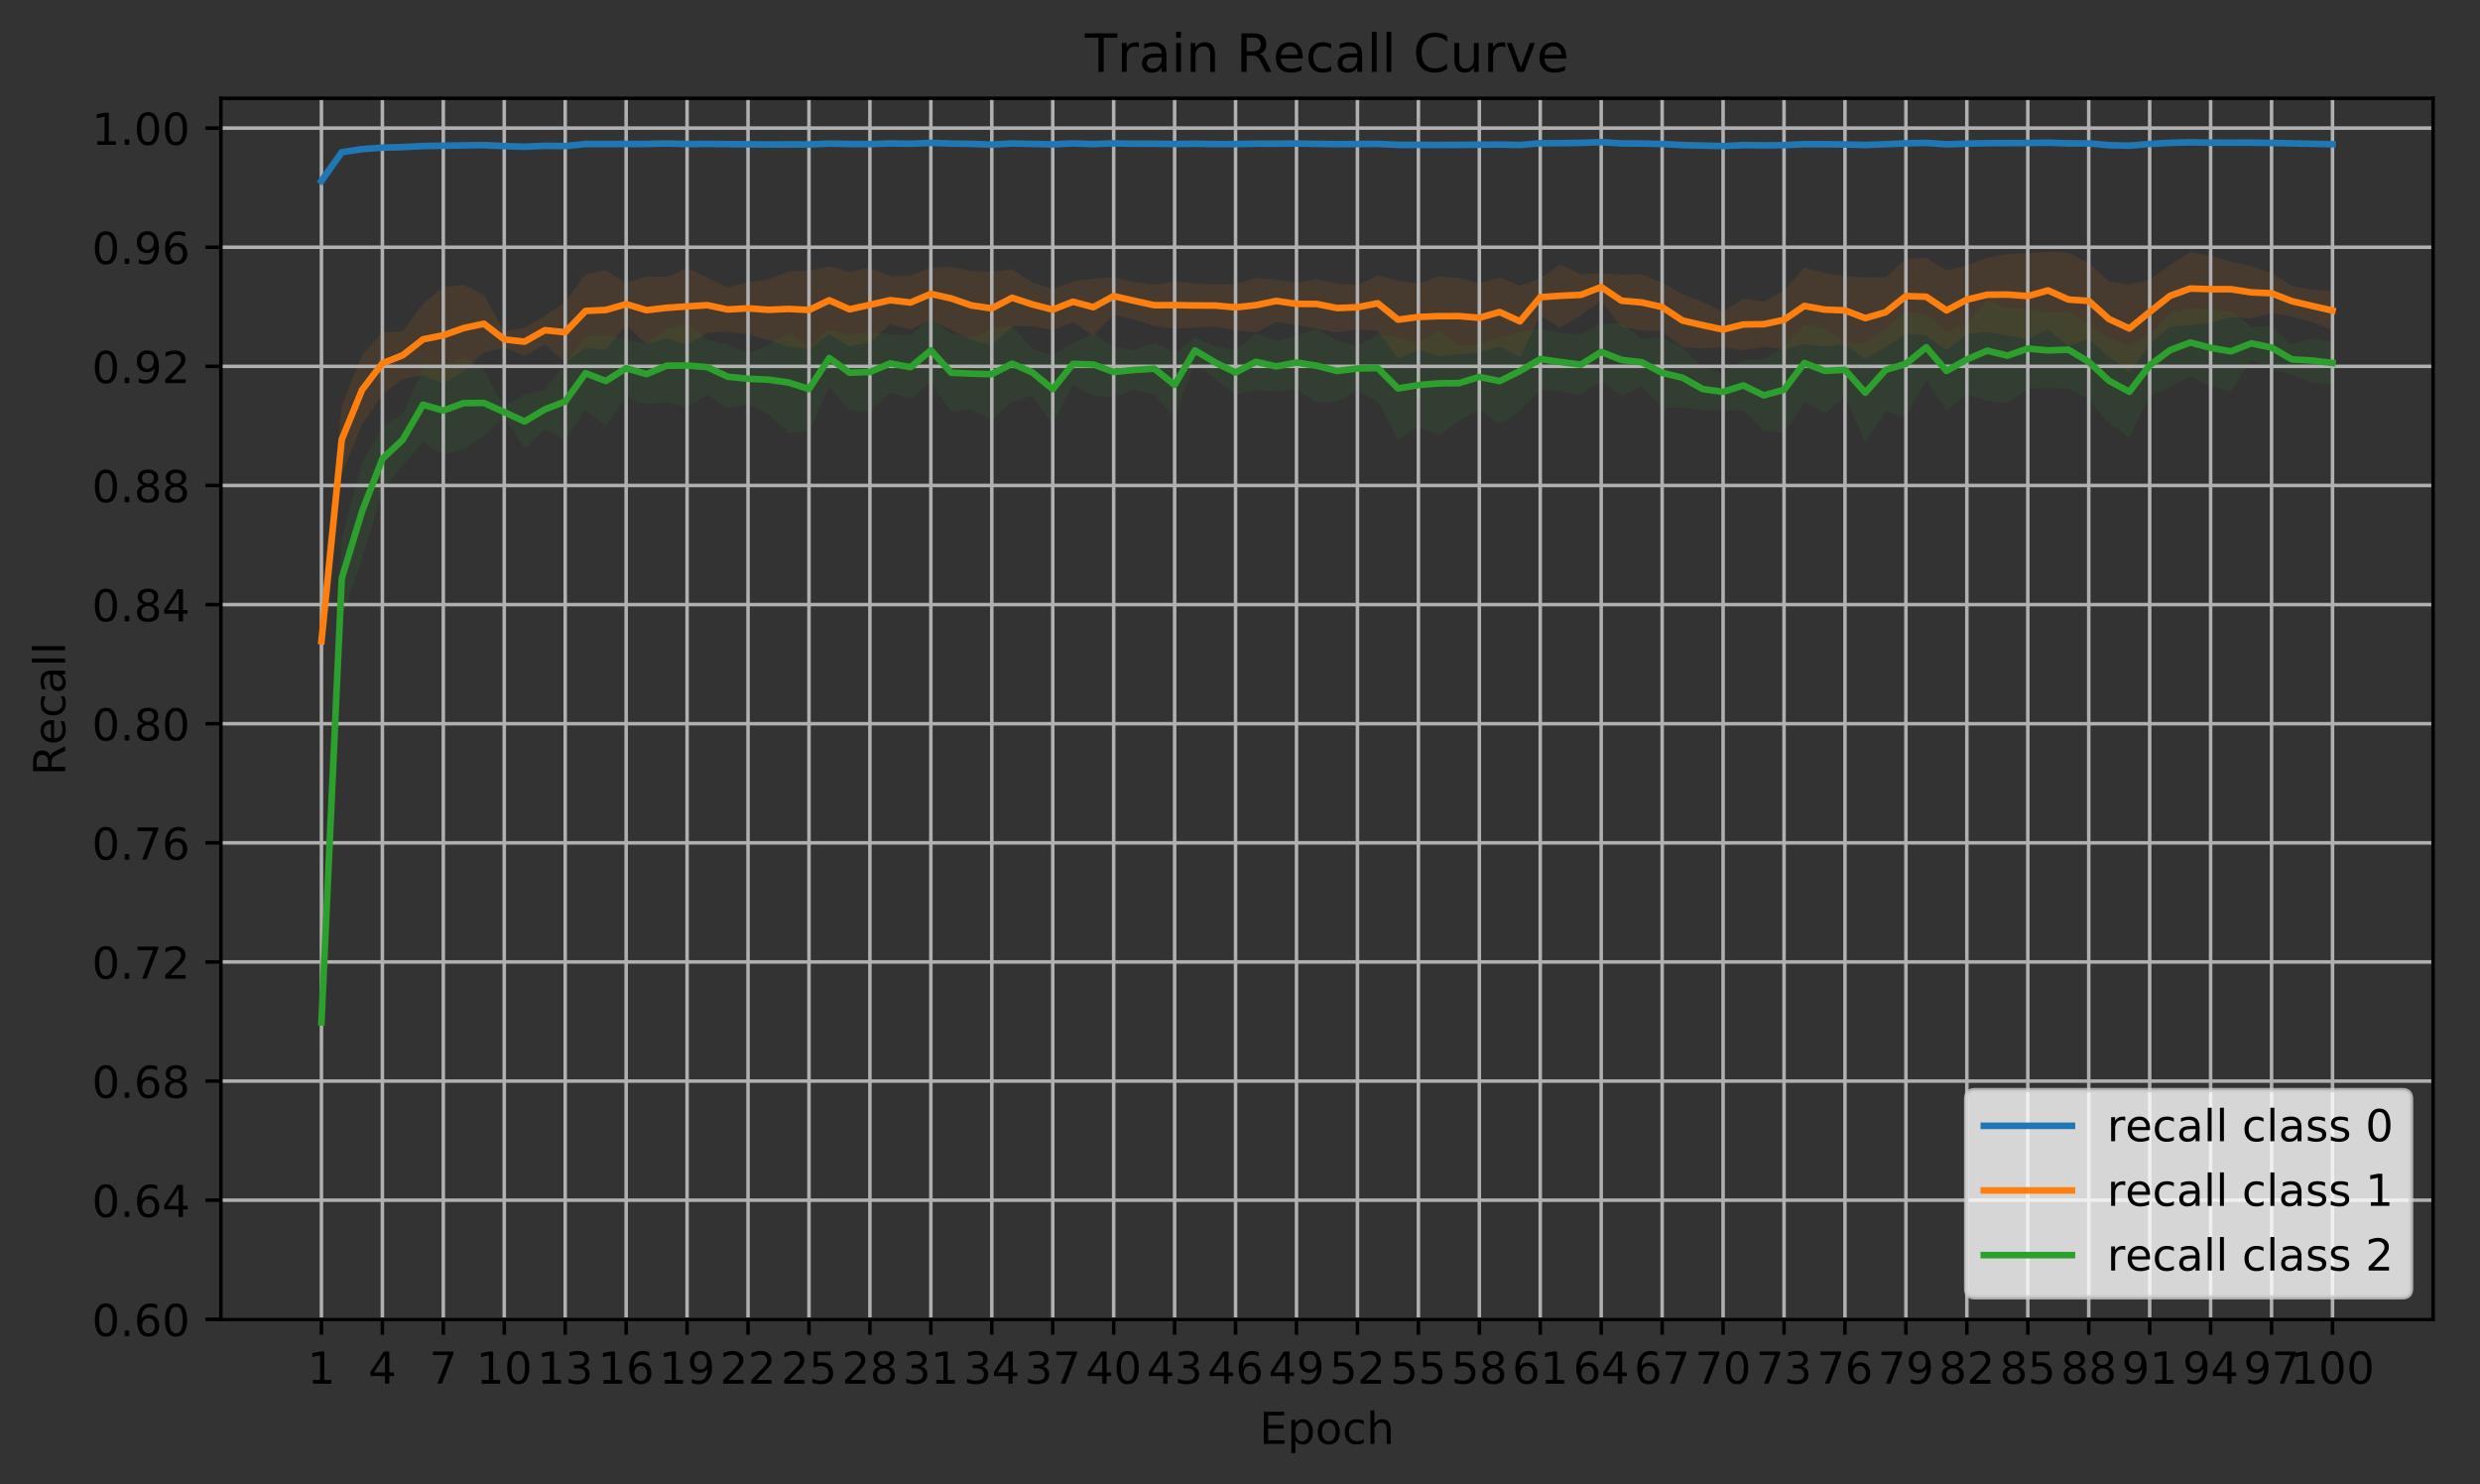 <?xml version="1.0" encoding="utf-8" standalone="no"?>
<!DOCTYPE svg PUBLIC "-//W3C//DTD SVG 1.1//EN"
  "http://www.w3.org/Graphics/SVG/1.1/DTD/svg11.dtd">
<!-- Created with matplotlib (http://matplotlib.org/) -->
<svg height="337pt" version="1.1" viewBox="0 0 563 337" width="563pt" xmlns="http://www.w3.org/2000/svg" xmlns:xlink="http://www.w3.org/1999/xlink">
 <rect x="0" y="0" width="563" height="337" fill="#333333" stroke="none"/>
 <defs>
  <style type="text/css">
*{stroke-linecap:butt;stroke-linejoin:round;}
  </style>
 </defs>
 <g id="figure_1">
  <g id="patch_1">
   <path d="M 0 337.074 
L 563.044 337.074 
L 563.044 0 
L 0 0 
z
" style="fill:none;"/>
  </g>
  <g id="axes_1">
   <g id="patch_2">
    <path d="M 50.144 299.518 
L 552.344 299.518 
L 552.344 22.318 
L 50.144 22.318 
z
" style="fill:none;"/>
   </g>
   <g id="PolyCollection_1">
    <path clip-path="url(#pa9c40786bb)" d="M 72.971 39.211 
L 72.971 42.976 
L 77.583 35.056 
L 82.194 34.476 
L 86.806 34.089 
L 91.417 33.741 
L 96.029 33.801 
L 100.64 33.961 
L 105.252 33.912 
L 109.864 33.407 
L 114.475 33.282 
L 119.087 33.602 
L 123.698 33.445 
L 128.31 33.68 
L 132.921 33.439 
L 137.533 33.449 
L 142.145 33.159 
L 146.756 33.315 
L 151.368 33.197 
L 155.979 33.512 
L 160.591 33.194 
L 165.202 33.152 
L 169.814 33.26 
L 174.426 33.366 
L 179.037 33.565 
L 183.649 33.63 
L 188.26 33.205 
L 192.872 33.458 
L 197.483 33.407 
L 202.095 33.024 
L 206.707 33.174 
L 211.318 32.883 
L 215.93 33.159 
L 220.541 33.265 
L 225.153 33.502 
L 229.764 33.063 
L 234.376 33.094 
L 238.988 33.178 
L 243.599 32.977 
L 248.211 33.249 
L 252.822 32.901 
L 257.434 33.02 
L 262.045 33.061 
L 266.657 33.167 
L 271.269 33.022 
L 275.88 33.076 
L 280.492 33.077 
L 285.103 33.106 
L 289.715 33.002 
L 294.326 33.062 
L 298.938 33.181 
L 303.55 33.206 
L 308.161 33.164 
L 312.773 33.233 
L 317.384 33.686 
L 321.996 33.518 
L 326.607 33.622 
L 331.219 33.661 
L 335.831 33.459 
L 340.442 33.499 
L 345.054 33.615 
L 349.665 32.876 
L 354.277 33.106 
L 358.888 32.852 
L 363.5 32.594 
L 368.112 33.163 
L 372.723 33.083 
L 377.335 33.24 
L 381.946 33.406 
L 386.558 33.413 
L 391.169 33.554 
L 395.781 33.382 
L 400.393 33.454 
L 405.004 33.502 
L 409.616 33.439 
L 414.227 33.37 
L 418.839 33.458 
L 423.45 33.667 
L 428.062 33.452 
L 432.674 33.316 
L 437.285 33.223 
L 441.897 33.444 
L 446.508 33.34 
L 451.12 33.304 
L 455.731 33.193 
L 460.343 33.213 
L 464.954 33.021 
L 469.566 33.416 
L 474.178 33.23 
L 478.789 33.689 
L 483.401 33.867 
L 488.012 33.311 
L 492.624 32.974 
L 497.235 32.933 
L 501.847 33.001 
L 506.459 32.941 
L 511.07 32.818 
L 515.682 32.784 
L 520.293 32.809 
L 524.905 32.985 
L 529.516 33.097 
L 529.516 32.386 
L 529.516 32.386 
L 524.905 32.305 
L 520.293 32.275 
L 515.682 32.106 
L 511.07 31.948 
L 506.459 31.846 
L 501.847 31.767 
L 497.235 31.687 
L 492.624 31.889 
L 488.012 32.045 
L 483.401 32.269 
L 478.789 32.237 
L 474.178 31.863 
L 469.566 31.679 
L 464.954 31.74 
L 460.343 31.715 
L 455.731 31.762 
L 451.12 31.698 
L 446.508 31.877 
L 441.897 32.078 
L 437.285 31.649 
L 432.674 31.751 
L 428.062 32.052 
L 423.45 32.155 
L 418.839 32.125 
L 414.227 32.121 
L 409.616 32.019 
L 405.004 32.392 
L 400.393 32.549 
L 395.781 32.513 
L 391.169 32.76 
L 386.558 32.691 
L 381.946 32.449 
L 377.335 32.142 
L 372.723 32.083 
L 368.112 31.956 
L 363.5 31.94 
L 358.888 32.015 
L 354.277 31.911 
L 349.665 32.154 
L 345.054 32.22 
L 340.442 32.121 
L 335.831 32.239 
L 331.219 32.122 
L 326.607 32.195 
L 321.996 32.267 
L 317.384 32.091 
L 312.773 32.091 
L 308.161 32.235 
L 303.55 32.251 
L 298.938 32.141 
L 294.326 32.102 
L 289.715 32.237 
L 285.103 32.123 
L 280.492 32.339 
L 275.88 32.357 
L 271.269 32.231 
L 266.657 32.223 
L 262.045 32.193 
L 257.434 32.243 
L 252.822 32.186 
L 248.211 32.179 
L 243.599 32.126 
L 238.988 32.387 
L 234.376 32.25 
L 229.764 32.071 
L 225.153 32.16 
L 220.541 32.054 
L 215.93 32.024 
L 211.318 31.982 
L 206.707 32.104 
L 202.095 32.077 
L 197.483 32.016 
L 192.872 31.92 
L 188.26 31.987 
L 183.649 31.966 
L 179.037 32.022 
L 174.426 32.232 
L 169.814 32.253 
L 165.202 32.284 
L 160.591 32.127 
L 155.979 31.897 
L 151.368 31.944 
L 146.756 32.051 
L 142.145 32.221 
L 137.533 31.939 
L 132.921 31.953 
L 128.31 32.642 
L 123.698 32.755 
L 119.087 33.027 
L 114.475 33.043 
L 109.864 32.488 
L 105.252 32.107 
L 100.64 32.19 
L 96.029 32.511 
L 91.417 33.027 
L 86.806 32.946 
L 82.194 33.227 
L 77.583 34.081 
L 72.971 39.211 
z
" style="fill:#1f77b4;fill-opacity:0.1;"/>
   </g>
   <g id="PolyCollection_2">
    <path clip-path="url(#pa9c40786bb)" d="M 72.971 137.671 
L 72.971 153.477 
L 77.583 107.487 
L 82.194 96.33 
L 86.806 89.508 
L 91.417 86.038 
L 96.029 85.153 
L 100.64 87.055 
L 105.252 84.295 
L 109.864 80.056 
L 114.475 78.842 
L 119.087 80.764 
L 123.698 78.23 
L 128.31 82.241 
L 132.921 78.937 
L 137.533 79.37 
L 142.145 73.821 
L 146.756 78.093 
L 151.368 76.855 
L 155.979 78.278 
L 160.591 75.56 
L 165.202 75.279 
L 169.814 75.913 
L 174.426 77.224 
L 179.037 78.657 
L 183.649 79.241 
L 188.26 75.902 
L 192.872 78.683 
L 197.483 77.648 
L 202.095 73.6 
L 206.707 74.755 
L 211.318 72.682 
L 215.93 74.923 
L 220.541 77.154 
L 225.153 78.317 
L 229.764 74.084 
L 234.376 74.073 
L 238.988 74.974 
L 243.599 73.104 
L 248.211 76.181 
L 252.822 71.511 
L 257.434 72.509 
L 262.045 73.93 
L 266.657 74.641 
L 271.269 74.313 
L 275.88 74.156 
L 280.492 75.044 
L 285.103 75.437 
L 289.715 73.128 
L 294.326 73.759 
L 298.938 74.63 
L 303.55 75.476 
L 308.161 74.798 
L 312.773 75.115 
L 317.384 81.398 
L 321.996 79.421 
L 326.607 80.815 
L 331.219 80.417 
L 335.831 80.009 
L 340.442 78.676 
L 345.054 81.052 
L 349.665 71.701 
L 354.277 74.288 
L 358.888 71.598 
L 363.5 68.302 
L 368.112 74.175 
L 372.723 75.034 
L 377.335 75.253 
L 381.946 78.751 
L 386.558 79.092 
L 391.169 78.8 
L 395.781 79.532 
L 400.393 78.709 
L 405.004 79.267 
L 409.616 78.16 
L 414.227 78.621 
L 418.839 78.237 
L 423.45 81.467 
L 428.062 78.803 
L 432.674 75.695 
L 437.285 76.189 
L 441.897 79.532 
L 446.508 75.85 
L 451.12 75.347 
L 455.731 76.127 
L 460.343 76.993 
L 464.954 74.722 
L 469.566 78.629 
L 474.178 76.889 
L 478.789 81.003 
L 483.401 84.544 
L 488.012 78.185 
L 492.624 74.116 
L 497.235 73.829 
L 501.847 73.23 
L 506.459 71.955 
L 511.07 72.306 
L 515.682 71.106 
L 520.293 71.87 
L 524.905 73.114 
L 529.516 74.895 
L 529.516 66.109 
L 529.516 66.109 
L 524.905 65.788 
L 520.293 64.872 
L 515.682 62.038 
L 511.07 60.439 
L 506.459 59.362 
L 501.847 58.072 
L 497.235 57.168 
L 492.624 60.208 
L 488.012 63.478 
L 483.401 64.595 
L 478.789 63.88 
L 474.178 59.733 
L 469.566 57.369 
L 464.954 57.132 
L 460.343 57.447 
L 455.731 57.615 
L 451.12 58.472 
L 446.508 60.21 
L 441.897 61.389 
L 437.285 58.535 
L 432.674 58.733 
L 428.062 62.967 
L 423.45 62.987 
L 418.839 62.692 
L 414.227 61.951 
L 409.616 60.747 
L 405.004 65.964 
L 400.393 68.493 
L 395.781 67.791 
L 391.169 70.828 
L 386.558 68.567 
L 381.946 66.786 
L 377.335 64.149 
L 372.723 62.293 
L 368.112 62.363 
L 363.5 62.012 
L 358.888 62.28 
L 354.277 60.001 
L 349.665 63.247 
L 345.054 64.851 
L 340.442 62.994 
L 335.831 64.29 
L 331.219 63.121 
L 326.607 62.736 
L 321.996 64.5 
L 317.384 63.749 
L 312.773 62.59 
L 308.161 64.698 
L 303.55 64.404 
L 298.938 63.392 
L 294.326 64.206 
L 289.715 63.517 
L 285.103 63.12 
L 280.492 64.511 
L 275.88 64.574 
L 271.269 64.381 
L 266.657 63.885 
L 262.045 64.649 
L 257.434 64.041 
L 252.822 62.916 
L 248.211 63.29 
L 243.599 63.883 
L 238.988 65.603 
L 234.376 64.156 
L 229.764 61.11 
L 225.153 61.708 
L 220.541 61.524 
L 215.93 60.57 
L 211.318 60.755 
L 206.707 62.609 
L 202.095 62.691 
L 197.483 60.756 
L 192.872 61.767 
L 188.26 60.437 
L 183.649 61.509 
L 179.037 61.616 
L 174.426 63.449 
L 169.814 64.068 
L 165.202 65.244 
L 160.591 63.004 
L 155.979 60.854 
L 151.368 62.898 
L 146.756 62.751 
L 142.145 64.259 
L 137.533 61.362 
L 132.921 62.251 
L 128.31 68.624 
L 123.698 71.681 
L 119.087 74.376 
L 114.475 75.276 
L 109.864 66.945 
L 105.252 64.671 
L 100.64 65.172 
L 96.029 68.923 
L 91.417 75.274 
L 86.806 75.435 
L 82.194 80.695 
L 77.583 92.096 
L 72.971 137.671 
z
" style="fill:#ff7f0e;fill-opacity:0.1;"/>
   </g>
   <g id="PolyCollection_3">
    <path clip-path="url(#pa9c40786bb)" d="M 72.971 221.696 
L 72.971 242.53 
L 77.583 140.267 
L 82.194 127.054 
L 86.806 111.464 
L 91.417 105.673 
L 96.029 100.269 
L 100.64 103.306 
L 105.252 101.995 
L 109.864 98.905 
L 114.475 94.758 
L 119.087 101.876 
L 123.698 97.45 
L 128.31 99.855 
L 132.921 93.065 
L 137.533 96.742 
L 142.145 90.063 
L 146.756 91.826 
L 151.368 91.325 
L 155.979 92.482 
L 160.591 89.537 
L 165.202 92.751 
L 169.814 91.704 
L 174.426 93.992 
L 179.037 98.222 
L 183.649 97.874 
L 188.26 87.835 
L 192.872 93.058 
L 197.483 93.544 
L 202.095 89.092 
L 206.707 90.63 
L 211.318 86.723 
L 215.93 93.465 
L 220.541 92.984 
L 225.153 95.243 
L 229.764 91.142 
L 234.376 89.828 
L 238.988 96.048 
L 243.599 87.353 
L 248.211 89.785 
L 252.822 90.179 
L 257.434 88.457 
L 262.045 89.663 
L 266.657 94.527 
L 271.269 82.422 
L 275.88 85.96 
L 280.492 89.634 
L 285.103 88.579 
L 289.715 88.925 
L 294.326 88.323 
L 298.938 91.361 
L 303.55 91.132 
L 308.161 88.722 
L 312.773 91.191 
L 317.384 99.827 
L 321.996 96.756 
L 326.607 99.028 
L 331.219 95.492 
L 335.831 92.902 
L 340.442 96.351 
L 345.054 93.213 
L 349.665 88.533 
L 354.277 88.806 
L 358.888 89.632 
L 363.5 86.402 
L 368.112 89.902 
L 372.723 87.548 
L 377.335 92.708 
L 381.946 92.46 
L 386.558 93.225 
L 391.169 93.107 
L 395.781 93.244 
L 400.393 97.897 
L 405.004 98.15 
L 409.616 91.212 
L 414.227 93.871 
L 418.839 90.076 
L 423.45 100.436 
L 428.062 93.313 
L 432.674 94.661 
L 437.285 86.26 
L 441.897 93.12 
L 446.508 89.597 
L 451.12 91.001 
L 455.731 91.512 
L 460.343 88.215 
L 464.954 88.118 
L 469.566 88.224 
L 474.178 90.576 
L 478.789 96.114 
L 483.401 99.333 
L 488.012 89.844 
L 492.624 87.859 
L 497.235 85.424 
L 501.847 87.724 
L 506.459 88.794 
L 511.07 81.729 
L 515.682 83.756 
L 520.293 84.98 
L 524.905 86.962 
L 529.516 87.194 
L 529.516 77.594 
L 529.516 77.594 
L 524.905 76.733 
L 520.293 78.203 
L 515.682 74.06 
L 511.07 74.175 
L 506.459 70.728 
L 501.847 70.229 
L 497.235 70.084 
L 492.624 71.133 
L 488.012 75.992 
L 483.401 78.524 
L 478.789 76.781 
L 474.178 73.715 
L 469.566 70.557 
L 464.954 70.999 
L 460.343 70.052 
L 455.731 69.959 
L 451.12 68.236 
L 446.508 73.6 
L 441.897 75.308 
L 437.285 71.434 
L 432.674 70.498 
L 428.062 74.66 
L 423.45 77.845 
L 418.839 77.857 
L 414.227 74.506 
L 409.616 73.606 
L 405.004 78.815 
L 400.393 81.604 
L 395.781 81.759 
L 391.169 84.801 
L 386.558 83.419 
L 381.946 79.022 
L 377.335 76.582 
L 372.723 76.937 
L 368.112 73.515 
L 363.5 73.389 
L 358.888 75.942 
L 354.277 75.564 
L 349.665 74.502 
L 345.054 75.244 
L 340.442 76.688 
L 335.831 78.217 
L 331.219 78.474 
L 326.607 75.037 
L 321.996 78.074 
L 317.384 76.553 
L 312.773 75.923 
L 308.161 78.576 
L 303.55 77.319 
L 298.938 74.71 
L 294.326 76.284 
L 289.715 77.435 
L 285.103 75.673 
L 280.492 79.508 
L 275.88 78.622 
L 271.269 76.669 
L 266.657 80.217 
L 262.045 77.737 
L 257.434 79.527 
L 252.822 78.739 
L 248.211 75.71 
L 243.599 77.85 
L 238.988 80.671 
L 234.376 79.263 
L 229.764 73.977 
L 225.153 74.645 
L 220.541 76.684 
L 215.93 75.75 
L 211.318 72.337 
L 206.707 76.097 
L 202.095 75.912 
L 197.483 75.357 
L 192.872 76.171 
L 188.26 74.737 
L 183.649 78.772 
L 179.037 75.455 
L 174.426 78.384 
L 169.814 80.266 
L 165.202 78.283 
L 160.591 77.178 
L 155.979 73.483 
L 151.368 74.713 
L 146.756 78.041 
L 142.145 77.115 
L 137.533 76.24 
L 132.921 76.388 
L 128.31 82.455 
L 123.698 88.401 
L 119.087 89.51 
L 114.475 92.373 
L 109.864 84.042 
L 105.252 81.05 
L 100.64 83.092 
L 96.029 83.493 
L 91.417 94.015 
L 86.806 96.843 
L 82.194 105.145 
L 77.583 122.305 
L 72.971 221.696 
z
" style="fill:#2ca02c;fill-opacity:0.1;"/>
   </g>
   <g id="matplotlib.axis_1">
    <g id="xtick_1">
     <g id="line2d_1">
      <path clip-path="url(#pa9c40786bb)" d="M 72.971 299.518 
L 72.971 22.318 
" style="fill:none;stroke:#b0b0b0;stroke-linecap:square;stroke-width:0.8;"/>
     </g>
     <g id="line2d_2">
      <defs>
       <path d="M 0 0 
L 0 3.5 
" id="mf923354ad7" style="stroke:#000000;stroke-width:0.8;"/>
      </defs>
      <g>
       <use style="stroke:#000000;stroke-width:0.8;" x="72.971" xlink:href="#mf923354ad7" y="299.518"/>
      </g>
     </g>
     <g id="text_1">
      <!-- 1 -->
      <defs>
       <path d="M 12.406 8.297 
L 28.516 8.297 
L 28.516 63.922 
L 10.984 60.406 
L 10.984 69.391 
L 28.422 72.906 
L 38.281 72.906 
L 38.281 8.297 
L 54.391 8.297 
L 54.391 0 
L 12.406 0 
z
" id="DejaVuSans-31"/>
      </defs>
      <g transform="translate(69.79 314.117)scale(0.1 -0.1)">
       <use xlink:href="#DejaVuSans-31"/>
      </g>
     </g>
    </g>
    <g id="xtick_2">
     <g id="line2d_3">
      <path clip-path="url(#pa9c40786bb)" d="M 86.806 299.518 
L 86.806 22.318 
" style="fill:none;stroke:#b0b0b0;stroke-linecap:square;stroke-width:0.8;"/>
     </g>
     <g id="line2d_4">
      <g>
       <use style="stroke:#000000;stroke-width:0.8;" x="86.806" xlink:href="#mf923354ad7" y="299.518"/>
      </g>
     </g>
     <g id="text_2">
      <!-- 4 -->
      <defs>
       <path d="M 37.797 64.312 
L 12.891 25.391 
L 37.797 25.391 
z
M 35.203 72.906 
L 47.609 72.906 
L 47.609 25.391 
L 58.016 25.391 
L 58.016 17.188 
L 47.609 17.188 
L 47.609 0 
L 37.797 0 
L 37.797 17.188 
L 4.891 17.188 
L 4.891 26.703 
z
" id="DejaVuSans-34"/>
      </defs>
      <g transform="translate(83.624 314.117)scale(0.1 -0.1)">
       <use xlink:href="#DejaVuSans-34"/>
      </g>
     </g>
    </g>
    <g id="xtick_3">
     <g id="line2d_5">
      <path clip-path="url(#pa9c40786bb)" d="M 100.64 299.518 
L 100.64 22.318 
" style="fill:none;stroke:#b0b0b0;stroke-linecap:square;stroke-width:0.8;"/>
     </g>
     <g id="line2d_6">
      <g>
       <use style="stroke:#000000;stroke-width:0.8;" x="100.64" xlink:href="#mf923354ad7" y="299.518"/>
      </g>
     </g>
     <g id="text_3">
      <!-- 7 -->
      <defs>
       <path d="M 8.203 72.906 
L 55.078 72.906 
L 55.078 68.703 
L 28.609 0 
L 18.312 0 
L 43.219 64.594 
L 8.203 64.594 
z
" id="DejaVuSans-37"/>
      </defs>
      <g transform="translate(97.459 314.117)scale(0.1 -0.1)">
       <use xlink:href="#DejaVuSans-37"/>
      </g>
     </g>
    </g>
    <g id="xtick_4">
     <g id="line2d_7">
      <path clip-path="url(#pa9c40786bb)" d="M 114.475 299.518 
L 114.475 22.318 
" style="fill:none;stroke:#b0b0b0;stroke-linecap:square;stroke-width:0.8;"/>
     </g>
     <g id="line2d_8">
      <g>
       <use style="stroke:#000000;stroke-width:0.8;" x="114.475" xlink:href="#mf923354ad7" y="299.518"/>
      </g>
     </g>
     <g id="text_4">
      <!-- 10 -->
      <defs>
       <path d="M 31.781 66.406 
Q 24.172 66.406 20.328 58.906 
Q 16.5 51.422 16.5 36.375 
Q 16.5 21.391 20.328 13.891 
Q 24.172 6.391 31.781 6.391 
Q 39.453 6.391 43.281 13.891 
Q 47.125 21.391 47.125 36.375 
Q 47.125 51.422 43.281 58.906 
Q 39.453 66.406 31.781 66.406 
z
M 31.781 74.219 
Q 44.047 74.219 50.516 64.516 
Q 56.984 54.828 56.984 36.375 
Q 56.984 17.969 50.516 8.266 
Q 44.047 -1.422 31.781 -1.422 
Q 19.531 -1.422 13.062 8.266 
Q 6.594 17.969 6.594 36.375 
Q 6.594 54.828 13.062 64.516 
Q 19.531 74.219 31.781 74.219 
z
" id="DejaVuSans-30"/>
      </defs>
      <g transform="translate(108.113 314.117)scale(0.1 -0.1)">
       <use xlink:href="#DejaVuSans-31"/>
       <use x="63.623" xlink:href="#DejaVuSans-30"/>
      </g>
     </g>
    </g>
    <g id="xtick_5">
     <g id="line2d_9">
      <path clip-path="url(#pa9c40786bb)" d="M 128.31 299.518 
L 128.31 22.318 
" style="fill:none;stroke:#b0b0b0;stroke-linecap:square;stroke-width:0.8;"/>
     </g>
     <g id="line2d_10">
      <g>
       <use style="stroke:#000000;stroke-width:0.8;" x="128.31" xlink:href="#mf923354ad7" y="299.518"/>
      </g>
     </g>
     <g id="text_5">
      <!-- 13 -->
      <defs>
       <path d="M 40.578 39.312 
Q 47.656 37.797 51.625 33 
Q 55.609 28.219 55.609 21.188 
Q 55.609 10.406 48.188 4.484 
Q 40.766 -1.422 27.094 -1.422 
Q 22.516 -1.422 17.656 -0.516 
Q 12.797 0.391 7.625 2.203 
L 7.625 11.719 
Q 11.719 9.328 16.594 8.109 
Q 21.484 6.891 26.812 6.891 
Q 36.078 6.891 40.938 10.547 
Q 45.797 14.203 45.797 21.188 
Q 45.797 27.641 41.281 31.266 
Q 36.766 34.906 28.719 34.906 
L 20.219 34.906 
L 20.219 43.016 
L 29.109 43.016 
Q 36.375 43.016 40.234 45.922 
Q 44.094 48.828 44.094 54.297 
Q 44.094 59.906 40.109 62.906 
Q 36.141 65.922 28.719 65.922 
Q 24.656 65.922 20.016 65.031 
Q 15.375 64.156 9.812 62.312 
L 9.812 71.094 
Q 15.438 72.656 20.344 73.438 
Q 25.25 74.219 29.594 74.219 
Q 40.828 74.219 47.359 69.109 
Q 53.906 64.016 53.906 55.328 
Q 53.906 49.266 50.438 45.094 
Q 46.969 40.922 40.578 39.312 
z
" id="DejaVuSans-33"/>
      </defs>
      <g transform="translate(121.947 314.117)scale(0.1 -0.1)">
       <use xlink:href="#DejaVuSans-31"/>
       <use x="63.623" xlink:href="#DejaVuSans-33"/>
      </g>
     </g>
    </g>
    <g id="xtick_6">
     <g id="line2d_11">
      <path clip-path="url(#pa9c40786bb)" d="M 142.145 299.518 
L 142.145 22.318 
" style="fill:none;stroke:#b0b0b0;stroke-linecap:square;stroke-width:0.8;"/>
     </g>
     <g id="line2d_12">
      <g>
       <use style="stroke:#000000;stroke-width:0.8;" x="142.145" xlink:href="#mf923354ad7" y="299.518"/>
      </g>
     </g>
     <g id="text_6">
      <!-- 16 -->
      <defs>
       <path d="M 33.016 40.375 
Q 26.375 40.375 22.484 35.828 
Q 18.609 31.297 18.609 23.391 
Q 18.609 15.531 22.484 10.953 
Q 26.375 6.391 33.016 6.391 
Q 39.656 6.391 43.531 10.953 
Q 47.406 15.531 47.406 23.391 
Q 47.406 31.297 43.531 35.828 
Q 39.656 40.375 33.016 40.375 
z
M 52.594 71.297 
L 52.594 62.312 
Q 48.875 64.062 45.094 64.984 
Q 41.312 65.922 37.594 65.922 
Q 27.828 65.922 22.672 59.328 
Q 17.531 52.734 16.797 39.406 
Q 19.672 43.656 24.016 45.922 
Q 28.375 48.188 33.594 48.188 
Q 44.578 48.188 50.953 41.516 
Q 57.328 34.859 57.328 23.391 
Q 57.328 12.156 50.688 5.359 
Q 44.047 -1.422 33.016 -1.422 
Q 20.359 -1.422 13.672 8.266 
Q 6.984 17.969 6.984 36.375 
Q 6.984 53.656 15.188 63.938 
Q 23.391 74.219 37.203 74.219 
Q 40.922 74.219 44.703 73.484 
Q 48.484 72.75 52.594 71.297 
z
" id="DejaVuSans-36"/>
      </defs>
      <g transform="translate(135.782 314.117)scale(0.1 -0.1)">
       <use xlink:href="#DejaVuSans-31"/>
       <use x="63.623" xlink:href="#DejaVuSans-36"/>
      </g>
     </g>
    </g>
    <g id="xtick_7">
     <g id="line2d_13">
      <path clip-path="url(#pa9c40786bb)" d="M 155.979 299.518 
L 155.979 22.318 
" style="fill:none;stroke:#b0b0b0;stroke-linecap:square;stroke-width:0.8;"/>
     </g>
     <g id="line2d_14">
      <g>
       <use style="stroke:#000000;stroke-width:0.8;" x="155.979" xlink:href="#mf923354ad7" y="299.518"/>
      </g>
     </g>
     <g id="text_7">
      <!-- 19 -->
      <defs>
       <path d="M 10.984 1.516 
L 10.984 10.5 
Q 14.703 8.734 18.5 7.812 
Q 22.312 6.891 25.984 6.891 
Q 35.75 6.891 40.891 13.453 
Q 46.047 20.016 46.781 33.406 
Q 43.953 29.203 39.594 26.953 
Q 35.25 24.703 29.984 24.703 
Q 19.047 24.703 12.672 31.312 
Q 6.297 37.938 6.297 49.422 
Q 6.297 60.641 12.938 67.422 
Q 19.578 74.219 30.609 74.219 
Q 43.266 74.219 49.922 64.516 
Q 56.594 54.828 56.594 36.375 
Q 56.594 19.141 48.406 8.859 
Q 40.234 -1.422 26.422 -1.422 
Q 22.703 -1.422 18.891 -0.688 
Q 15.094 0.047 10.984 1.516 
z
M 30.609 32.422 
Q 37.25 32.422 41.125 36.953 
Q 45.016 41.5 45.016 49.422 
Q 45.016 57.281 41.125 61.844 
Q 37.25 66.406 30.609 66.406 
Q 23.969 66.406 20.094 61.844 
Q 16.219 57.281 16.219 49.422 
Q 16.219 41.5 20.094 36.953 
Q 23.969 32.422 30.609 32.422 
z
" id="DejaVuSans-39"/>
      </defs>
      <g transform="translate(149.617 314.117)scale(0.1 -0.1)">
       <use xlink:href="#DejaVuSans-31"/>
       <use x="63.623" xlink:href="#DejaVuSans-39"/>
      </g>
     </g>
    </g>
    <g id="xtick_8">
     <g id="line2d_15">
      <path clip-path="url(#pa9c40786bb)" d="M 169.814 299.518 
L 169.814 22.318 
" style="fill:none;stroke:#b0b0b0;stroke-linecap:square;stroke-width:0.8;"/>
     </g>
     <g id="line2d_16">
      <g>
       <use style="stroke:#000000;stroke-width:0.8;" x="169.814" xlink:href="#mf923354ad7" y="299.518"/>
      </g>
     </g>
     <g id="text_8">
      <!-- 22 -->
      <defs>
       <path d="M 19.188 8.297 
L 53.609 8.297 
L 53.609 0 
L 7.328 0 
L 7.328 8.297 
Q 12.938 14.109 22.625 23.891 
Q 32.328 33.688 34.812 36.531 
Q 39.547 41.844 41.422 45.531 
Q 43.312 49.219 43.312 52.781 
Q 43.312 58.594 39.234 62.25 
Q 35.156 65.922 28.609 65.922 
Q 23.969 65.922 18.812 64.312 
Q 13.672 62.703 7.812 59.422 
L 7.812 69.391 
Q 13.766 71.781 18.938 73 
Q 24.125 74.219 28.422 74.219 
Q 39.75 74.219 46.484 68.547 
Q 53.219 62.891 53.219 53.422 
Q 53.219 48.922 51.531 44.891 
Q 49.859 40.875 45.406 35.406 
Q 44.188 33.984 37.641 27.219 
Q 31.109 20.453 19.188 8.297 
z
" id="DejaVuSans-32"/>
      </defs>
      <g transform="translate(163.451 314.117)scale(0.1 -0.1)">
       <use xlink:href="#DejaVuSans-32"/>
       <use x="63.623" xlink:href="#DejaVuSans-32"/>
      </g>
     </g>
    </g>
    <g id="xtick_9">
     <g id="line2d_17">
      <path clip-path="url(#pa9c40786bb)" d="M 183.649 299.518 
L 183.649 22.318 
" style="fill:none;stroke:#b0b0b0;stroke-linecap:square;stroke-width:0.8;"/>
     </g>
     <g id="line2d_18">
      <g>
       <use style="stroke:#000000;stroke-width:0.8;" x="183.649" xlink:href="#mf923354ad7" y="299.518"/>
      </g>
     </g>
     <g id="text_9">
      <!-- 25 -->
      <defs>
       <path d="M 10.797 72.906 
L 49.516 72.906 
L 49.516 64.594 
L 19.828 64.594 
L 19.828 46.734 
Q 21.969 47.469 24.109 47.828 
Q 26.266 48.188 28.422 48.188 
Q 40.625 48.188 47.75 41.5 
Q 54.891 34.812 54.891 23.391 
Q 54.891 11.625 47.562 5.094 
Q 40.234 -1.422 26.906 -1.422 
Q 22.312 -1.422 17.547 -0.641 
Q 12.797 0.141 7.719 1.703 
L 7.719 11.625 
Q 12.109 9.234 16.797 8.062 
Q 21.484 6.891 26.703 6.891 
Q 35.156 6.891 40.078 11.328 
Q 45.016 15.766 45.016 23.391 
Q 45.016 31 40.078 35.438 
Q 35.156 39.891 26.703 39.891 
Q 22.75 39.891 18.812 39.016 
Q 14.891 38.141 10.797 36.281 
z
" id="DejaVuSans-35"/>
      </defs>
      <g transform="translate(177.286 314.117)scale(0.1 -0.1)">
       <use xlink:href="#DejaVuSans-32"/>
       <use x="63.623" xlink:href="#DejaVuSans-35"/>
      </g>
     </g>
    </g>
    <g id="xtick_10">
     <g id="line2d_19">
      <path clip-path="url(#pa9c40786bb)" d="M 197.483 299.518 
L 197.483 22.318 
" style="fill:none;stroke:#b0b0b0;stroke-linecap:square;stroke-width:0.8;"/>
     </g>
     <g id="line2d_20">
      <g>
       <use style="stroke:#000000;stroke-width:0.8;" x="197.483" xlink:href="#mf923354ad7" y="299.518"/>
      </g>
     </g>
     <g id="text_10">
      <!-- 28 -->
      <defs>
       <path d="M 31.781 34.625 
Q 24.75 34.625 20.719 30.859 
Q 16.703 27.094 16.703 20.516 
Q 16.703 13.922 20.719 10.156 
Q 24.75 6.391 31.781 6.391 
Q 38.812 6.391 42.859 10.172 
Q 46.922 13.969 46.922 20.516 
Q 46.922 27.094 42.891 30.859 
Q 38.875 34.625 31.781 34.625 
z
M 21.922 38.812 
Q 15.578 40.375 12.031 44.719 
Q 8.5 49.078 8.5 55.328 
Q 8.5 64.062 14.719 69.141 
Q 20.953 74.219 31.781 74.219 
Q 42.672 74.219 48.875 69.141 
Q 55.078 64.062 55.078 55.328 
Q 55.078 49.078 51.531 44.719 
Q 48 40.375 41.703 38.812 
Q 48.828 37.156 52.797 32.312 
Q 56.781 27.484 56.781 20.516 
Q 56.781 9.906 50.312 4.234 
Q 43.844 -1.422 31.781 -1.422 
Q 19.734 -1.422 13.25 4.234 
Q 6.781 9.906 6.781 20.516 
Q 6.781 27.484 10.781 32.312 
Q 14.797 37.156 21.922 38.812 
z
M 18.312 54.391 
Q 18.312 48.734 21.844 45.562 
Q 25.391 42.391 31.781 42.391 
Q 38.141 42.391 41.719 45.562 
Q 45.312 48.734 45.312 54.391 
Q 45.312 60.062 41.719 63.234 
Q 38.141 66.406 31.781 66.406 
Q 25.391 66.406 21.844 63.234 
Q 18.312 60.062 18.312 54.391 
z
" id="DejaVuSans-38"/>
      </defs>
      <g transform="translate(191.121 314.117)scale(0.1 -0.1)">
       <use xlink:href="#DejaVuSans-32"/>
       <use x="63.623" xlink:href="#DejaVuSans-38"/>
      </g>
     </g>
    </g>
    <g id="xtick_11">
     <g id="line2d_21">
      <path clip-path="url(#pa9c40786bb)" d="M 211.318 299.518 
L 211.318 22.318 
" style="fill:none;stroke:#b0b0b0;stroke-linecap:square;stroke-width:0.8;"/>
     </g>
     <g id="line2d_22">
      <g>
       <use style="stroke:#000000;stroke-width:0.8;" x="211.318" xlink:href="#mf923354ad7" y="299.518"/>
      </g>
     </g>
     <g id="text_11">
      <!-- 31 -->
      <g transform="translate(204.956 314.117)scale(0.1 -0.1)">
       <use xlink:href="#DejaVuSans-33"/>
       <use x="63.623" xlink:href="#DejaVuSans-31"/>
      </g>
     </g>
    </g>
    <g id="xtick_12">
     <g id="line2d_23">
      <path clip-path="url(#pa9c40786bb)" d="M 225.153 299.518 
L 225.153 22.318 
" style="fill:none;stroke:#b0b0b0;stroke-linecap:square;stroke-width:0.8;"/>
     </g>
     <g id="line2d_24">
      <g>
       <use style="stroke:#000000;stroke-width:0.8;" x="225.153" xlink:href="#mf923354ad7" y="299.518"/>
      </g>
     </g>
     <g id="text_12">
      <!-- 34 -->
      <g transform="translate(218.79 314.117)scale(0.1 -0.1)">
       <use xlink:href="#DejaVuSans-33"/>
       <use x="63.623" xlink:href="#DejaVuSans-34"/>
      </g>
     </g>
    </g>
    <g id="xtick_13">
     <g id="line2d_25">
      <path clip-path="url(#pa9c40786bb)" d="M 238.988 299.518 
L 238.988 22.318 
" style="fill:none;stroke:#b0b0b0;stroke-linecap:square;stroke-width:0.8;"/>
     </g>
     <g id="line2d_26">
      <g>
       <use style="stroke:#000000;stroke-width:0.8;" x="238.988" xlink:href="#mf923354ad7" y="299.518"/>
      </g>
     </g>
     <g id="text_13">
      <!-- 37 -->
      <g transform="translate(232.625 314.117)scale(0.1 -0.1)">
       <use xlink:href="#DejaVuSans-33"/>
       <use x="63.623" xlink:href="#DejaVuSans-37"/>
      </g>
     </g>
    </g>
    <g id="xtick_14">
     <g id="line2d_27">
      <path clip-path="url(#pa9c40786bb)" d="M 252.822 299.518 
L 252.822 22.318 
" style="fill:none;stroke:#b0b0b0;stroke-linecap:square;stroke-width:0.8;"/>
     </g>
     <g id="line2d_28">
      <g>
       <use style="stroke:#000000;stroke-width:0.8;" x="252.822" xlink:href="#mf923354ad7" y="299.518"/>
      </g>
     </g>
     <g id="text_14">
      <!-- 40 -->
      <g transform="translate(246.46 314.117)scale(0.1 -0.1)">
       <use xlink:href="#DejaVuSans-34"/>
       <use x="63.623" xlink:href="#DejaVuSans-30"/>
      </g>
     </g>
    </g>
    <g id="xtick_15">
     <g id="line2d_29">
      <path clip-path="url(#pa9c40786bb)" d="M 266.657 299.518 
L 266.657 22.318 
" style="fill:none;stroke:#b0b0b0;stroke-linecap:square;stroke-width:0.8;"/>
     </g>
     <g id="line2d_30">
      <g>
       <use style="stroke:#000000;stroke-width:0.8;" x="266.657" xlink:href="#mf923354ad7" y="299.518"/>
      </g>
     </g>
     <g id="text_15">
      <!-- 43 -->
      <g transform="translate(260.294 314.117)scale(0.1 -0.1)">
       <use xlink:href="#DejaVuSans-34"/>
       <use x="63.623" xlink:href="#DejaVuSans-33"/>
      </g>
     </g>
    </g>
    <g id="xtick_16">
     <g id="line2d_31">
      <path clip-path="url(#pa9c40786bb)" d="M 280.492 299.518 
L 280.492 22.318 
" style="fill:none;stroke:#b0b0b0;stroke-linecap:square;stroke-width:0.8;"/>
     </g>
     <g id="line2d_32">
      <g>
       <use style="stroke:#000000;stroke-width:0.8;" x="280.492" xlink:href="#mf923354ad7" y="299.518"/>
      </g>
     </g>
     <g id="text_16">
      <!-- 46 -->
      <g transform="translate(274.129 314.117)scale(0.1 -0.1)">
       <use xlink:href="#DejaVuSans-34"/>
       <use x="63.623" xlink:href="#DejaVuSans-36"/>
      </g>
     </g>
    </g>
    <g id="xtick_17">
     <g id="line2d_33">
      <path clip-path="url(#pa9c40786bb)" d="M 294.326 299.518 
L 294.326 22.318 
" style="fill:none;stroke:#b0b0b0;stroke-linecap:square;stroke-width:0.8;"/>
     </g>
     <g id="line2d_34">
      <g>
       <use style="stroke:#000000;stroke-width:0.8;" x="294.326" xlink:href="#mf923354ad7" y="299.518"/>
      </g>
     </g>
     <g id="text_17">
      <!-- 49 -->
      <g transform="translate(287.964 314.117)scale(0.1 -0.1)">
       <use xlink:href="#DejaVuSans-34"/>
       <use x="63.623" xlink:href="#DejaVuSans-39"/>
      </g>
     </g>
    </g>
    <g id="xtick_18">
     <g id="line2d_35">
      <path clip-path="url(#pa9c40786bb)" d="M 308.161 299.518 
L 308.161 22.318 
" style="fill:none;stroke:#b0b0b0;stroke-linecap:square;stroke-width:0.8;"/>
     </g>
     <g id="line2d_36">
      <g>
       <use style="stroke:#000000;stroke-width:0.8;" x="308.161" xlink:href="#mf923354ad7" y="299.518"/>
      </g>
     </g>
     <g id="text_18">
      <!-- 52 -->
      <g transform="translate(301.799 314.117)scale(0.1 -0.1)">
       <use xlink:href="#DejaVuSans-35"/>
       <use x="63.623" xlink:href="#DejaVuSans-32"/>
      </g>
     </g>
    </g>
    <g id="xtick_19">
     <g id="line2d_37">
      <path clip-path="url(#pa9c40786bb)" d="M 321.996 299.518 
L 321.996 22.318 
" style="fill:none;stroke:#b0b0b0;stroke-linecap:square;stroke-width:0.8;"/>
     </g>
     <g id="line2d_38">
      <g>
       <use style="stroke:#000000;stroke-width:0.8;" x="321.996" xlink:href="#mf923354ad7" y="299.518"/>
      </g>
     </g>
     <g id="text_19">
      <!-- 55 -->
      <g transform="translate(315.633 314.117)scale(0.1 -0.1)">
       <use xlink:href="#DejaVuSans-35"/>
       <use x="63.623" xlink:href="#DejaVuSans-35"/>
      </g>
     </g>
    </g>
    <g id="xtick_20">
     <g id="line2d_39">
      <path clip-path="url(#pa9c40786bb)" d="M 335.831 299.518 
L 335.831 22.318 
" style="fill:none;stroke:#b0b0b0;stroke-linecap:square;stroke-width:0.8;"/>
     </g>
     <g id="line2d_40">
      <g>
       <use style="stroke:#000000;stroke-width:0.8;" x="335.831" xlink:href="#mf923354ad7" y="299.518"/>
      </g>
     </g>
     <g id="text_20">
      <!-- 58 -->
      <g transform="translate(329.468 314.117)scale(0.1 -0.1)">
       <use xlink:href="#DejaVuSans-35"/>
       <use x="63.623" xlink:href="#DejaVuSans-38"/>
      </g>
     </g>
    </g>
    <g id="xtick_21">
     <g id="line2d_41">
      <path clip-path="url(#pa9c40786bb)" d="M 349.665 299.518 
L 349.665 22.318 
" style="fill:none;stroke:#b0b0b0;stroke-linecap:square;stroke-width:0.8;"/>
     </g>
     <g id="line2d_42">
      <g>
       <use style="stroke:#000000;stroke-width:0.8;" x="349.665" xlink:href="#mf923354ad7" y="299.518"/>
      </g>
     </g>
     <g id="text_21">
      <!-- 61 -->
      <g transform="translate(343.303 314.117)scale(0.1 -0.1)">
       <use xlink:href="#DejaVuSans-36"/>
       <use x="63.623" xlink:href="#DejaVuSans-31"/>
      </g>
     </g>
    </g>
    <g id="xtick_22">
     <g id="line2d_43">
      <path clip-path="url(#pa9c40786bb)" d="M 363.5 299.518 
L 363.5 22.318 
" style="fill:none;stroke:#b0b0b0;stroke-linecap:square;stroke-width:0.8;"/>
     </g>
     <g id="line2d_44">
      <g>
       <use style="stroke:#000000;stroke-width:0.8;" x="363.5" xlink:href="#mf923354ad7" y="299.518"/>
      </g>
     </g>
     <g id="text_22">
      <!-- 64 -->
      <g transform="translate(357.137 314.117)scale(0.1 -0.1)">
       <use xlink:href="#DejaVuSans-36"/>
       <use x="63.623" xlink:href="#DejaVuSans-34"/>
      </g>
     </g>
    </g>
    <g id="xtick_23">
     <g id="line2d_45">
      <path clip-path="url(#pa9c40786bb)" d="M 377.335 299.518 
L 377.335 22.318 
" style="fill:none;stroke:#b0b0b0;stroke-linecap:square;stroke-width:0.8;"/>
     </g>
     <g id="line2d_46">
      <g>
       <use style="stroke:#000000;stroke-width:0.8;" x="377.335" xlink:href="#mf923354ad7" y="299.518"/>
      </g>
     </g>
     <g id="text_23">
      <!-- 67 -->
      <g transform="translate(370.972 314.117)scale(0.1 -0.1)">
       <use xlink:href="#DejaVuSans-36"/>
       <use x="63.623" xlink:href="#DejaVuSans-37"/>
      </g>
     </g>
    </g>
    <g id="xtick_24">
     <g id="line2d_47">
      <path clip-path="url(#pa9c40786bb)" d="M 391.169 299.518 
L 391.169 22.318 
" style="fill:none;stroke:#b0b0b0;stroke-linecap:square;stroke-width:0.8;"/>
     </g>
     <g id="line2d_48">
      <g>
       <use style="stroke:#000000;stroke-width:0.8;" x="391.169" xlink:href="#mf923354ad7" y="299.518"/>
      </g>
     </g>
     <g id="text_24">
      <!-- 70 -->
      <g transform="translate(384.807 314.117)scale(0.1 -0.1)">
       <use xlink:href="#DejaVuSans-37"/>
       <use x="63.623" xlink:href="#DejaVuSans-30"/>
      </g>
     </g>
    </g>
    <g id="xtick_25">
     <g id="line2d_49">
      <path clip-path="url(#pa9c40786bb)" d="M 405.004 299.518 
L 405.004 22.318 
" style="fill:none;stroke:#b0b0b0;stroke-linecap:square;stroke-width:0.8;"/>
     </g>
     <g id="line2d_50">
      <g>
       <use style="stroke:#000000;stroke-width:0.8;" x="405.004" xlink:href="#mf923354ad7" y="299.518"/>
      </g>
     </g>
     <g id="text_25">
      <!-- 73 -->
      <g transform="translate(398.642 314.117)scale(0.1 -0.1)">
       <use xlink:href="#DejaVuSans-37"/>
       <use x="63.623" xlink:href="#DejaVuSans-33"/>
      </g>
     </g>
    </g>
    <g id="xtick_26">
     <g id="line2d_51">
      <path clip-path="url(#pa9c40786bb)" d="M 418.839 299.518 
L 418.839 22.318 
" style="fill:none;stroke:#b0b0b0;stroke-linecap:square;stroke-width:0.8;"/>
     </g>
     <g id="line2d_52">
      <g>
       <use style="stroke:#000000;stroke-width:0.8;" x="418.839" xlink:href="#mf923354ad7" y="299.518"/>
      </g>
     </g>
     <g id="text_26">
      <!-- 76 -->
      <g transform="translate(412.476 314.117)scale(0.1 -0.1)">
       <use xlink:href="#DejaVuSans-37"/>
       <use x="63.623" xlink:href="#DejaVuSans-36"/>
      </g>
     </g>
    </g>
    <g id="xtick_27">
     <g id="line2d_53">
      <path clip-path="url(#pa9c40786bb)" d="M 432.674 299.518 
L 432.674 22.318 
" style="fill:none;stroke:#b0b0b0;stroke-linecap:square;stroke-width:0.8;"/>
     </g>
     <g id="line2d_54">
      <g>
       <use style="stroke:#000000;stroke-width:0.8;" x="432.674" xlink:href="#mf923354ad7" y="299.518"/>
      </g>
     </g>
     <g id="text_27">
      <!-- 79 -->
      <g transform="translate(426.311 314.117)scale(0.1 -0.1)">
       <use xlink:href="#DejaVuSans-37"/>
       <use x="63.623" xlink:href="#DejaVuSans-39"/>
      </g>
     </g>
    </g>
    <g id="xtick_28">
     <g id="line2d_55">
      <path clip-path="url(#pa9c40786bb)" d="M 446.508 299.518 
L 446.508 22.318 
" style="fill:none;stroke:#b0b0b0;stroke-linecap:square;stroke-width:0.8;"/>
     </g>
     <g id="line2d_56">
      <g>
       <use style="stroke:#000000;stroke-width:0.8;" x="446.508" xlink:href="#mf923354ad7" y="299.518"/>
      </g>
     </g>
     <g id="text_28">
      <!-- 82 -->
      <g transform="translate(440.146 314.117)scale(0.1 -0.1)">
       <use xlink:href="#DejaVuSans-38"/>
       <use x="63.623" xlink:href="#DejaVuSans-32"/>
      </g>
     </g>
    </g>
    <g id="xtick_29">
     <g id="line2d_57">
      <path clip-path="url(#pa9c40786bb)" d="M 460.343 299.518 
L 460.343 22.318 
" style="fill:none;stroke:#b0b0b0;stroke-linecap:square;stroke-width:0.8;"/>
     </g>
     <g id="line2d_58">
      <g>
       <use style="stroke:#000000;stroke-width:0.8;" x="460.343" xlink:href="#mf923354ad7" y="299.518"/>
      </g>
     </g>
     <g id="text_29">
      <!-- 85 -->
      <g transform="translate(453.98 314.117)scale(0.1 -0.1)">
       <use xlink:href="#DejaVuSans-38"/>
       <use x="63.623" xlink:href="#DejaVuSans-35"/>
      </g>
     </g>
    </g>
    <g id="xtick_30">
     <g id="line2d_59">
      <path clip-path="url(#pa9c40786bb)" d="M 474.178 299.518 
L 474.178 22.318 
" style="fill:none;stroke:#b0b0b0;stroke-linecap:square;stroke-width:0.8;"/>
     </g>
     <g id="line2d_60">
      <g>
       <use style="stroke:#000000;stroke-width:0.8;" x="474.178" xlink:href="#mf923354ad7" y="299.518"/>
      </g>
     </g>
     <g id="text_30">
      <!-- 88 -->
      <g transform="translate(467.815 314.117)scale(0.1 -0.1)">
       <use xlink:href="#DejaVuSans-38"/>
       <use x="63.623" xlink:href="#DejaVuSans-38"/>
      </g>
     </g>
    </g>
    <g id="xtick_31">
     <g id="line2d_61">
      <path clip-path="url(#pa9c40786bb)" d="M 488.012 299.518 
L 488.012 22.318 
" style="fill:none;stroke:#b0b0b0;stroke-linecap:square;stroke-width:0.8;"/>
     </g>
     <g id="line2d_62">
      <g>
       <use style="stroke:#000000;stroke-width:0.8;" x="488.012" xlink:href="#mf923354ad7" y="299.518"/>
      </g>
     </g>
     <g id="text_31">
      <!-- 91 -->
      <g transform="translate(481.65 314.117)scale(0.1 -0.1)">
       <use xlink:href="#DejaVuSans-39"/>
       <use x="63.623" xlink:href="#DejaVuSans-31"/>
      </g>
     </g>
    </g>
    <g id="xtick_32">
     <g id="line2d_63">
      <path clip-path="url(#pa9c40786bb)" d="M 501.847 299.518 
L 501.847 22.318 
" style="fill:none;stroke:#b0b0b0;stroke-linecap:square;stroke-width:0.8;"/>
     </g>
     <g id="line2d_64">
      <g>
       <use style="stroke:#000000;stroke-width:0.8;" x="501.847" xlink:href="#mf923354ad7" y="299.518"/>
      </g>
     </g>
     <g id="text_32">
      <!-- 94 -->
      <g transform="translate(495.485 314.117)scale(0.1 -0.1)">
       <use xlink:href="#DejaVuSans-39"/>
       <use x="63.623" xlink:href="#DejaVuSans-34"/>
      </g>
     </g>
    </g>
    <g id="xtick_33">
     <g id="line2d_65">
      <path clip-path="url(#pa9c40786bb)" d="M 515.682 299.518 
L 515.682 22.318 
" style="fill:none;stroke:#b0b0b0;stroke-linecap:square;stroke-width:0.8;"/>
     </g>
     <g id="line2d_66">
      <g>
       <use style="stroke:#000000;stroke-width:0.8;" x="515.682" xlink:href="#mf923354ad7" y="299.518"/>
      </g>
     </g>
     <g id="text_33">
      <!-- 97 -->
      <g transform="translate(509.319 314.117)scale(0.1 -0.1)">
       <use xlink:href="#DejaVuSans-39"/>
       <use x="63.623" xlink:href="#DejaVuSans-37"/>
      </g>
     </g>
    </g>
    <g id="xtick_34">
     <g id="line2d_67">
      <path clip-path="url(#pa9c40786bb)" d="M 529.516 299.518 
L 529.516 22.318 
" style="fill:none;stroke:#b0b0b0;stroke-linecap:square;stroke-width:0.8;"/>
     </g>
     <g id="line2d_68">
      <g>
       <use style="stroke:#000000;stroke-width:0.8;" x="529.516" xlink:href="#mf923354ad7" y="299.518"/>
      </g>
     </g>
     <g id="text_34">
      <!-- 100 -->
      <g transform="translate(519.973 314.117)scale(0.1 -0.1)">
       <use xlink:href="#DejaVuSans-31"/>
       <use x="63.623" xlink:href="#DejaVuSans-30"/>
       <use x="127.246" xlink:href="#DejaVuSans-30"/>
      </g>
     </g>
    </g>
    <g id="text_35">
     <!-- Epoch -->
     <defs>
      <path d="M 9.812 72.906 
L 55.906 72.906 
L 55.906 64.594 
L 19.672 64.594 
L 19.672 43.016 
L 54.391 43.016 
L 54.391 34.719 
L 19.672 34.719 
L 19.672 8.297 
L 56.781 8.297 
L 56.781 0 
L 9.812 0 
z
" id="DejaVuSans-45"/>
      <path d="M 18.109 8.203 
L 18.109 -20.797 
L 9.078 -20.797 
L 9.078 54.688 
L 18.109 54.688 
L 18.109 46.391 
Q 20.953 51.266 25.266 53.625 
Q 29.594 56 35.594 56 
Q 45.562 56 51.781 48.094 
Q 58.016 40.188 58.016 27.297 
Q 58.016 14.406 51.781 6.484 
Q 45.562 -1.422 35.594 -1.422 
Q 29.594 -1.422 25.266 0.953 
Q 20.953 3.328 18.109 8.203 
z
M 48.688 27.297 
Q 48.688 37.203 44.609 42.844 
Q 40.531 48.484 33.406 48.484 
Q 26.266 48.484 22.188 42.844 
Q 18.109 37.203 18.109 27.297 
Q 18.109 17.391 22.188 11.75 
Q 26.266 6.109 33.406 6.109 
Q 40.531 6.109 44.609 11.75 
Q 48.688 17.391 48.688 27.297 
z
" id="DejaVuSans-70"/>
      <path d="M 30.609 48.391 
Q 23.391 48.391 19.188 42.75 
Q 14.984 37.109 14.984 27.297 
Q 14.984 17.484 19.156 11.844 
Q 23.344 6.203 30.609 6.203 
Q 37.797 6.203 41.984 11.859 
Q 46.188 17.531 46.188 27.297 
Q 46.188 37.016 41.984 42.703 
Q 37.797 48.391 30.609 48.391 
z
M 30.609 56 
Q 42.328 56 49.016 48.375 
Q 55.719 40.766 55.719 27.297 
Q 55.719 13.875 49.016 6.219 
Q 42.328 -1.422 30.609 -1.422 
Q 18.844 -1.422 12.172 6.219 
Q 5.516 13.875 5.516 27.297 
Q 5.516 40.766 12.172 48.375 
Q 18.844 56 30.609 56 
z
" id="DejaVuSans-6f"/>
      <path d="M 48.781 52.594 
L 48.781 44.188 
Q 44.969 46.297 41.141 47.344 
Q 37.312 48.391 33.406 48.391 
Q 24.656 48.391 19.812 42.844 
Q 14.984 37.312 14.984 27.297 
Q 14.984 17.281 19.812 11.734 
Q 24.656 6.203 33.406 6.203 
Q 37.312 6.203 41.141 7.25 
Q 44.969 8.297 48.781 10.406 
L 48.781 2.094 
Q 45.016 0.344 40.984 -0.531 
Q 36.969 -1.422 32.422 -1.422 
Q 20.062 -1.422 12.781 6.344 
Q 5.516 14.109 5.516 27.297 
Q 5.516 40.672 12.859 48.328 
Q 20.219 56 33.016 56 
Q 37.156 56 41.109 55.141 
Q 45.062 54.297 48.781 52.594 
z
" id="DejaVuSans-63"/>
      <path d="M 54.891 33.016 
L 54.891 0 
L 45.906 0 
L 45.906 32.719 
Q 45.906 40.484 42.875 44.328 
Q 39.844 48.188 33.797 48.188 
Q 26.516 48.188 22.312 43.547 
Q 18.109 38.922 18.109 30.906 
L 18.109 0 
L 9.078 0 
L 9.078 75.984 
L 18.109 75.984 
L 18.109 46.188 
Q 21.344 51.125 25.703 53.562 
Q 30.078 56 35.797 56 
Q 45.219 56 50.047 50.172 
Q 54.891 44.344 54.891 33.016 
z
" id="DejaVuSans-68"/>
     </defs>
     <g transform="translate(285.933 327.795)scale(0.1 -0.1)">
      <use xlink:href="#DejaVuSans-45"/>
      <use x="63.184" xlink:href="#DejaVuSans-70"/>
      <use x="126.66" xlink:href="#DejaVuSans-6f"/>
      <use x="187.842" xlink:href="#DejaVuSans-63"/>
      <use x="242.822" xlink:href="#DejaVuSans-68"/>
     </g>
    </g>
   </g>
   <g id="matplotlib.axis_2">
    <g id="ytick_1">
     <g id="line2d_69">
      <path clip-path="url(#pa9c40786bb)" d="M 50.144 299.518 
L 552.344 299.518 
" style="fill:none;stroke:#b0b0b0;stroke-linecap:square;stroke-width:0.8;"/>
     </g>
     <g id="line2d_70">
      <defs>
       <path d="M 0 0 
L -3.5 0 
" id="m4316a47c80" style="stroke:#000000;stroke-width:0.8;"/>
      </defs>
      <g>
       <use style="stroke:#000000;stroke-width:0.8;" x="50.144" xlink:href="#m4316a47c80" y="299.518"/>
      </g>
     </g>
     <g id="text_36">
      <!-- 0.60 -->
      <defs>
       <path d="M 10.688 12.406 
L 21 12.406 
L 21 0 
L 10.688 0 
z
" id="DejaVuSans-2e"/>
      </defs>
      <g transform="translate(20.878 303.317)scale(0.1 -0.1)">
       <use xlink:href="#DejaVuSans-30"/>
       <use x="63.623" xlink:href="#DejaVuSans-2e"/>
       <use x="95.41" xlink:href="#DejaVuSans-36"/>
       <use x="159.033" xlink:href="#DejaVuSans-30"/>
      </g>
     </g>
    </g>
    <g id="ytick_2">
     <g id="line2d_71">
      <path clip-path="url(#pa9c40786bb)" d="M 50.144 272.474 
L 552.344 272.474 
" style="fill:none;stroke:#b0b0b0;stroke-linecap:square;stroke-width:0.8;"/>
     </g>
     <g id="line2d_72">
      <g>
       <use style="stroke:#000000;stroke-width:0.8;" x="50.144" xlink:href="#m4316a47c80" y="272.474"/>
      </g>
     </g>
     <g id="text_37">
      <!-- 0.64 -->
      <g transform="translate(20.878 276.273)scale(0.1 -0.1)">
       <use xlink:href="#DejaVuSans-30"/>
       <use x="63.623" xlink:href="#DejaVuSans-2e"/>
       <use x="95.41" xlink:href="#DejaVuSans-36"/>
       <use x="159.033" xlink:href="#DejaVuSans-34"/>
      </g>
     </g>
    </g>
    <g id="ytick_3">
     <g id="line2d_73">
      <path clip-path="url(#pa9c40786bb)" d="M 50.144 245.43 
L 552.344 245.43 
" style="fill:none;stroke:#b0b0b0;stroke-linecap:square;stroke-width:0.8;"/>
     </g>
     <g id="line2d_74">
      <g>
       <use style="stroke:#000000;stroke-width:0.8;" x="50.144" xlink:href="#m4316a47c80" y="245.43"/>
      </g>
     </g>
     <g id="text_38">
      <!-- 0.68 -->
      <g transform="translate(20.878 249.23)scale(0.1 -0.1)">
       <use xlink:href="#DejaVuSans-30"/>
       <use x="63.623" xlink:href="#DejaVuSans-2e"/>
       <use x="95.41" xlink:href="#DejaVuSans-36"/>
       <use x="159.033" xlink:href="#DejaVuSans-38"/>
      </g>
     </g>
    </g>
    <g id="ytick_4">
     <g id="line2d_75">
      <path clip-path="url(#pa9c40786bb)" d="M 50.144 218.386 
L 552.344 218.386 
" style="fill:none;stroke:#b0b0b0;stroke-linecap:square;stroke-width:0.8;"/>
     </g>
     <g id="line2d_76">
      <g>
       <use style="stroke:#000000;stroke-width:0.8;" x="50.144" xlink:href="#m4316a47c80" y="218.386"/>
      </g>
     </g>
     <g id="text_39">
      <!-- 0.72 -->
      <g transform="translate(20.878 222.186)scale(0.1 -0.1)">
       <use xlink:href="#DejaVuSans-30"/>
       <use x="63.623" xlink:href="#DejaVuSans-2e"/>
       <use x="95.41" xlink:href="#DejaVuSans-37"/>
       <use x="159.033" xlink:href="#DejaVuSans-32"/>
      </g>
     </g>
    </g>
    <g id="ytick_5">
     <g id="line2d_77">
      <path clip-path="url(#pa9c40786bb)" d="M 50.144 191.343 
L 552.344 191.343 
" style="fill:none;stroke:#b0b0b0;stroke-linecap:square;stroke-width:0.8;"/>
     </g>
     <g id="line2d_78">
      <g>
       <use style="stroke:#000000;stroke-width:0.8;" x="50.144" xlink:href="#m4316a47c80" y="191.343"/>
      </g>
     </g>
     <g id="text_40">
      <!-- 0.76 -->
      <g transform="translate(20.878 195.142)scale(0.1 -0.1)">
       <use xlink:href="#DejaVuSans-30"/>
       <use x="63.623" xlink:href="#DejaVuSans-2e"/>
       <use x="95.41" xlink:href="#DejaVuSans-37"/>
       <use x="159.033" xlink:href="#DejaVuSans-36"/>
      </g>
     </g>
    </g>
    <g id="ytick_6">
     <g id="line2d_79">
      <path clip-path="url(#pa9c40786bb)" d="M 50.144 164.299 
L 552.344 164.299 
" style="fill:none;stroke:#b0b0b0;stroke-linecap:square;stroke-width:0.8;"/>
     </g>
     <g id="line2d_80">
      <g>
       <use style="stroke:#000000;stroke-width:0.8;" x="50.144" xlink:href="#m4316a47c80" y="164.299"/>
      </g>
     </g>
     <g id="text_41">
      <!-- 0.80 -->
      <g transform="translate(20.878 168.098)scale(0.1 -0.1)">
       <use xlink:href="#DejaVuSans-30"/>
       <use x="63.623" xlink:href="#DejaVuSans-2e"/>
       <use x="95.41" xlink:href="#DejaVuSans-38"/>
       <use x="159.033" xlink:href="#DejaVuSans-30"/>
      </g>
     </g>
    </g>
    <g id="ytick_7">
     <g id="line2d_81">
      <path clip-path="url(#pa9c40786bb)" d="M 50.144 137.255 
L 552.344 137.255 
" style="fill:none;stroke:#b0b0b0;stroke-linecap:square;stroke-width:0.8;"/>
     </g>
     <g id="line2d_82">
      <g>
       <use style="stroke:#000000;stroke-width:0.8;" x="50.144" xlink:href="#m4316a47c80" y="137.255"/>
      </g>
     </g>
     <g id="text_42">
      <!-- 0.84 -->
      <g transform="translate(20.878 141.054)scale(0.1 -0.1)">
       <use xlink:href="#DejaVuSans-30"/>
       <use x="63.623" xlink:href="#DejaVuSans-2e"/>
       <use x="95.41" xlink:href="#DejaVuSans-38"/>
       <use x="159.033" xlink:href="#DejaVuSans-34"/>
      </g>
     </g>
    </g>
    <g id="ytick_8">
     <g id="line2d_83">
      <path clip-path="url(#pa9c40786bb)" d="M 50.144 110.211 
L 552.344 110.211 
" style="fill:none;stroke:#b0b0b0;stroke-linecap:square;stroke-width:0.8;"/>
     </g>
     <g id="line2d_84">
      <g>
       <use style="stroke:#000000;stroke-width:0.8;" x="50.144" xlink:href="#m4316a47c80" y="110.211"/>
      </g>
     </g>
     <g id="text_43">
      <!-- 0.88 -->
      <g transform="translate(20.878 114.01)scale(0.1 -0.1)">
       <use xlink:href="#DejaVuSans-30"/>
       <use x="63.623" xlink:href="#DejaVuSans-2e"/>
       <use x="95.41" xlink:href="#DejaVuSans-38"/>
       <use x="159.033" xlink:href="#DejaVuSans-38"/>
      </g>
     </g>
    </g>
    <g id="ytick_9">
     <g id="line2d_85">
      <path clip-path="url(#pa9c40786bb)" d="M 50.144 83.167 
L 552.344 83.167 
" style="fill:none;stroke:#b0b0b0;stroke-linecap:square;stroke-width:0.8;"/>
     </g>
     <g id="line2d_86">
      <g>
       <use style="stroke:#000000;stroke-width:0.8;" x="50.144" xlink:href="#m4316a47c80" y="83.167"/>
      </g>
     </g>
     <g id="text_44">
      <!-- 0.92 -->
      <g transform="translate(20.878 86.966)scale(0.1 -0.1)">
       <use xlink:href="#DejaVuSans-30"/>
       <use x="63.623" xlink:href="#DejaVuSans-2e"/>
       <use x="95.41" xlink:href="#DejaVuSans-39"/>
       <use x="159.033" xlink:href="#DejaVuSans-32"/>
      </g>
     </g>
    </g>
    <g id="ytick_10">
     <g id="line2d_87">
      <path clip-path="url(#pa9c40786bb)" d="M 50.144 56.123 
L 552.344 56.123 
" style="fill:none;stroke:#b0b0b0;stroke-linecap:square;stroke-width:0.8;"/>
     </g>
     <g id="line2d_88">
      <g>
       <use style="stroke:#000000;stroke-width:0.8;" x="50.144" xlink:href="#m4316a47c80" y="56.123"/>
      </g>
     </g>
     <g id="text_45">
      <!-- 0.96 -->
      <g transform="translate(20.878 59.922)scale(0.1 -0.1)">
       <use xlink:href="#DejaVuSans-30"/>
       <use x="63.623" xlink:href="#DejaVuSans-2e"/>
       <use x="95.41" xlink:href="#DejaVuSans-39"/>
       <use x="159.033" xlink:href="#DejaVuSans-36"/>
      </g>
     </g>
    </g>
    <g id="ytick_11">
     <g id="line2d_89">
      <path clip-path="url(#pa9c40786bb)" d="M 50.144 29.079 
L 552.344 29.079 
" style="fill:none;stroke:#b0b0b0;stroke-linecap:square;stroke-width:0.8;"/>
     </g>
     <g id="line2d_90">
      <g>
       <use style="stroke:#000000;stroke-width:0.8;" x="50.144" xlink:href="#m4316a47c80" y="29.079"/>
      </g>
     </g>
     <g id="text_46">
      <!-- 1.00 -->
      <g transform="translate(20.878 32.878)scale(0.1 -0.1)">
       <use xlink:href="#DejaVuSans-31"/>
       <use x="63.623" xlink:href="#DejaVuSans-2e"/>
       <use x="95.41" xlink:href="#DejaVuSans-30"/>
       <use x="159.033" xlink:href="#DejaVuSans-30"/>
      </g>
     </g>
    </g>
    <g id="text_47">
     <!-- Recall -->
     <defs>
      <path d="M 44.391 34.188 
Q 47.562 33.109 50.562 29.594 
Q 53.562 26.078 56.594 19.922 
L 66.609 0 
L 56 0 
L 46.688 18.703 
Q 43.062 26.031 39.672 28.422 
Q 36.281 30.812 30.422 30.812 
L 19.672 30.812 
L 19.672 0 
L 9.812 0 
L 9.812 72.906 
L 32.078 72.906 
Q 44.578 72.906 50.734 67.672 
Q 56.891 62.453 56.891 51.906 
Q 56.891 45.016 53.688 40.469 
Q 50.484 35.938 44.391 34.188 
z
M 19.672 64.797 
L 19.672 38.922 
L 32.078 38.922 
Q 39.203 38.922 42.844 42.219 
Q 46.484 45.516 46.484 51.906 
Q 46.484 58.297 42.844 61.547 
Q 39.203 64.797 32.078 64.797 
z
" id="DejaVuSans-52"/>
      <path d="M 56.203 29.594 
L 56.203 25.203 
L 14.891 25.203 
Q 15.484 15.922 20.484 11.062 
Q 25.484 6.203 34.422 6.203 
Q 39.594 6.203 44.453 7.469 
Q 49.312 8.734 54.109 11.281 
L 54.109 2.781 
Q 49.266 0.734 44.188 -0.344 
Q 39.109 -1.422 33.891 -1.422 
Q 20.797 -1.422 13.156 6.188 
Q 5.516 13.812 5.516 26.812 
Q 5.516 40.234 12.766 48.109 
Q 20.016 56 32.328 56 
Q 43.359 56 49.781 48.891 
Q 56.203 41.797 56.203 29.594 
z
M 47.219 32.234 
Q 47.125 39.594 43.094 43.984 
Q 39.062 48.391 32.422 48.391 
Q 24.906 48.391 20.391 44.141 
Q 15.875 39.891 15.188 32.172 
z
" id="DejaVuSans-65"/>
      <path d="M 34.281 27.484 
Q 23.391 27.484 19.188 25 
Q 14.984 22.516 14.984 16.5 
Q 14.984 11.719 18.141 8.906 
Q 21.297 6.109 26.703 6.109 
Q 34.188 6.109 38.703 11.406 
Q 43.219 16.703 43.219 25.484 
L 43.219 27.484 
z
M 52.203 31.203 
L 52.203 0 
L 43.219 0 
L 43.219 8.297 
Q 40.141 3.328 35.547 0.953 
Q 30.953 -1.422 24.312 -1.422 
Q 15.922 -1.422 10.953 3.297 
Q 6 8.016 6 15.922 
Q 6 25.141 12.172 29.828 
Q 18.359 34.516 30.609 34.516 
L 43.219 34.516 
L 43.219 35.406 
Q 43.219 41.609 39.141 45 
Q 35.062 48.391 27.688 48.391 
Q 23 48.391 18.547 47.266 
Q 14.109 46.141 10.016 43.891 
L 10.016 52.203 
Q 14.938 54.109 19.578 55.047 
Q 24.219 56 28.609 56 
Q 40.484 56 46.344 49.844 
Q 52.203 43.703 52.203 31.203 
z
" id="DejaVuSans-61"/>
      <path d="M 9.422 75.984 
L 18.406 75.984 
L 18.406 0 
L 9.422 0 
z
" id="DejaVuSans-6c"/>
     </defs>
     <g transform="translate(14.798 176.057)rotate(-90)scale(0.1 -0.1)">
      <use xlink:href="#DejaVuSans-52"/>
      <use x="69.42" xlink:href="#DejaVuSans-65"/>
      <use x="130.943" xlink:href="#DejaVuSans-63"/>
      <use x="185.924" xlink:href="#DejaVuSans-61"/>
      <use x="247.203" xlink:href="#DejaVuSans-6c"/>
      <use x="274.986" xlink:href="#DejaVuSans-6c"/>
     </g>
    </g>
   </g>
   <g id="line2d_91">
    <path clip-path="url(#pa9c40786bb)" d="M 72.971 41.093 
L 77.583 34.569 
L 82.194 33.852 
L 86.806 33.517 
L 91.417 33.384 
L 96.029 33.156 
L 100.64 33.075 
L 105.252 33.009 
L 109.864 32.947 
L 114.475 33.163 
L 119.087 33.314 
L 123.698 33.1 
L 128.31 33.161 
L 132.921 32.696 
L 137.533 32.694 
L 142.145 32.69 
L 146.756 32.683 
L 151.368 32.57 
L 155.979 32.705 
L 160.591 32.66 
L 165.202 32.718 
L 169.814 32.757 
L 174.426 32.799 
L 179.037 32.793 
L 183.649 32.798 
L 188.26 32.596 
L 192.872 32.689 
L 197.483 32.711 
L 202.095 32.551 
L 206.707 32.639 
L 211.318 32.432 
L 215.93 32.592 
L 220.541 32.66 
L 225.153 32.831 
L 229.764 32.567 
L 234.376 32.672 
L 238.988 32.783 
L 243.599 32.552 
L 248.211 32.714 
L 252.822 32.543 
L 257.434 32.631 
L 262.045 32.627 
L 266.657 32.695 
L 271.269 32.627 
L 275.88 32.716 
L 280.492 32.708 
L 285.103 32.615 
L 289.715 32.62 
L 294.326 32.582 
L 298.938 32.661 
L 303.55 32.728 
L 308.161 32.7 
L 312.773 32.662 
L 317.384 32.888 
L 321.996 32.893 
L 326.607 32.908 
L 331.219 32.891 
L 335.831 32.849 
L 340.442 32.81 
L 345.054 32.918 
L 349.665 32.515 
L 354.277 32.508 
L 358.888 32.434 
L 363.5 32.267 
L 368.112 32.56 
L 372.723 32.583 
L 377.335 32.691 
L 381.946 32.927 
L 386.558 33.052 
L 391.169 33.157 
L 395.781 32.948 
L 400.393 33.002 
L 405.004 32.947 
L 409.616 32.729 
L 414.227 32.745 
L 418.839 32.791 
L 423.45 32.911 
L 428.062 32.752 
L 432.674 32.534 
L 437.285 32.436 
L 441.897 32.761 
L 446.508 32.609 
L 451.12 32.501 
L 455.731 32.477 
L 460.343 32.464 
L 464.954 32.381 
L 469.566 32.547 
L 474.178 32.546 
L 478.789 32.963 
L 483.401 33.068 
L 488.012 32.678 
L 492.624 32.431 
L 497.235 32.31 
L 501.847 32.384 
L 506.459 32.394 
L 511.07 32.383 
L 515.682 32.445 
L 520.293 32.542 
L 524.905 32.645 
L 529.516 32.741 
" style="fill:none;stroke:#1f77b4;stroke-linecap:square;stroke-width:1.5;"/>
   </g>
   <g id="line2d_92">
    <path clip-path="url(#pa9c40786bb)" d="M 72.971 145.574 
L 77.583 99.791 
L 82.194 88.513 
L 86.806 82.472 
L 91.417 80.656 
L 96.029 77.038 
L 100.64 76.113 
L 105.252 74.483 
L 109.864 73.5 
L 114.475 77.059 
L 119.087 77.57 
L 123.698 74.956 
L 128.31 75.433 
L 132.921 70.594 
L 137.533 70.366 
L 142.145 69.04 
L 146.756 70.422 
L 151.368 69.876 
L 155.979 69.566 
L 160.591 69.282 
L 165.202 70.262 
L 169.814 69.991 
L 174.426 70.336 
L 179.037 70.137 
L 183.649 70.375 
L 188.26 68.17 
L 192.872 70.225 
L 197.483 69.202 
L 202.095 68.145 
L 206.707 68.682 
L 211.318 66.718 
L 215.93 67.746 
L 220.541 69.339 
L 225.153 70.013 
L 229.764 67.597 
L 234.376 69.114 
L 238.988 70.289 
L 243.599 68.493 
L 248.211 69.736 
L 252.822 67.214 
L 257.434 68.275 
L 262.045 69.29 
L 266.657 69.263 
L 271.269 69.347 
L 275.88 69.365 
L 280.492 69.778 
L 285.103 69.279 
L 289.715 68.322 
L 294.326 68.983 
L 298.938 69.011 
L 303.55 69.94 
L 308.161 69.748 
L 312.773 68.853 
L 317.384 72.573 
L 321.996 71.961 
L 326.607 71.775 
L 331.219 71.769 
L 335.831 72.15 
L 340.442 70.835 
L 345.054 72.952 
L 349.665 67.474 
L 354.277 67.145 
L 358.888 66.939 
L 363.5 65.157 
L 368.112 68.269 
L 372.723 68.664 
L 377.335 69.701 
L 381.946 72.769 
L 386.558 73.83 
L 391.169 74.814 
L 395.781 73.662 
L 400.393 73.601 
L 405.004 72.615 
L 409.616 69.453 
L 414.227 70.286 
L 418.839 70.464 
L 423.45 72.227 
L 428.062 70.885 
L 432.674 67.214 
L 437.285 67.362 
L 441.897 70.46 
L 446.508 68.03 
L 451.12 66.909 
L 455.731 66.871 
L 460.343 67.22 
L 464.954 65.927 
L 469.566 67.999 
L 474.178 68.311 
L 478.789 72.441 
L 483.401 74.57 
L 488.012 70.832 
L 492.624 67.162 
L 497.235 65.499 
L 501.847 65.651 
L 506.459 65.658 
L 511.07 66.372 
L 515.682 66.572 
L 520.293 68.371 
L 524.905 69.451 
L 529.516 70.502 
" style="fill:none;stroke:#ff7f0e;stroke-linecap:square;stroke-width:1.5;"/>
   </g>
   <g id="line2d_93">
    <path clip-path="url(#pa9c40786bb)" d="M 72.971 232.113 
L 77.583 131.286 
L 82.194 116.099 
L 86.806 104.154 
L 91.417 99.844 
L 96.029 91.881 
L 100.64 93.199 
L 105.252 91.522 
L 109.864 91.474 
L 114.475 93.566 
L 119.087 95.693 
L 123.698 92.926 
L 128.31 91.155 
L 132.921 84.726 
L 137.533 86.491 
L 142.145 83.589 
L 146.756 84.933 
L 151.368 83.019 
L 155.979 82.983 
L 160.591 83.358 
L 165.202 85.517 
L 169.814 85.985 
L 174.426 86.188 
L 179.037 86.839 
L 183.649 88.323 
L 188.26 81.286 
L 192.872 84.615 
L 197.483 84.451 
L 202.095 82.502 
L 206.707 83.363 
L 211.318 79.53 
L 215.93 84.608 
L 220.541 84.834 
L 225.153 84.944 
L 229.764 82.56 
L 234.376 84.545 
L 238.988 88.359 
L 243.599 82.601 
L 248.211 82.748 
L 252.822 84.459 
L 257.434 83.992 
L 262.045 83.7 
L 266.657 87.372 
L 271.269 79.545 
L 275.88 82.291 
L 280.492 84.571 
L 285.103 82.126 
L 289.715 83.18 
L 294.326 82.304 
L 298.938 83.036 
L 303.55 84.226 
L 308.161 83.649 
L 312.773 83.557 
L 317.384 88.19 
L 321.996 87.415 
L 326.607 87.032 
L 331.219 86.983 
L 335.831 85.559 
L 340.442 86.52 
L 345.054 84.228 
L 349.665 81.517 
L 354.277 82.185 
L 358.888 82.787 
L 363.5 79.896 
L 368.112 81.708 
L 372.723 82.242 
L 377.335 84.645 
L 381.946 85.741 
L 386.558 88.322 
L 391.169 88.954 
L 395.781 87.501 
L 400.393 89.75 
L 405.004 88.483 
L 409.616 82.409 
L 414.227 84.189 
L 418.839 83.966 
L 423.45 89.14 
L 428.062 83.987 
L 432.674 82.579 
L 437.285 78.847 
L 441.897 84.214 
L 446.508 81.599 
L 451.12 79.618 
L 455.731 80.735 
L 460.343 79.134 
L 464.954 79.559 
L 469.566 79.39 
L 474.178 82.145 
L 478.789 86.448 
L 483.401 88.929 
L 488.012 82.918 
L 492.624 79.496 
L 497.235 77.754 
L 501.847 78.977 
L 506.459 79.761 
L 511.07 77.952 
L 515.682 78.908 
L 520.293 81.591 
L 524.905 81.848 
L 529.516 82.394 
" style="fill:none;stroke:#2ca02c;stroke-linecap:square;stroke-width:1.5;"/>
   </g>
   <g id="patch_3">
    <path d="M 50.144 299.518 
L 50.144 22.318 
" style="fill:none;stroke:#000000;stroke-linecap:square;stroke-linejoin:miter;stroke-width:0.8;"/>
   </g>
   <g id="patch_4">
    <path d="M 552.344 299.518 
L 552.344 22.318 
" style="fill:none;stroke:#000000;stroke-linecap:square;stroke-linejoin:miter;stroke-width:0.8;"/>
   </g>
   <g id="patch_5">
    <path d="M 50.144 299.518 
L 552.344 299.518 
" style="fill:none;stroke:#000000;stroke-linecap:square;stroke-linejoin:miter;stroke-width:0.8;"/>
   </g>
   <g id="patch_6">
    <path d="M 50.144 22.318 
L 552.344 22.318 
" style="fill:none;stroke:#000000;stroke-linecap:square;stroke-linejoin:miter;stroke-width:0.8;"/>
   </g>
   <g id="text_48">
    <!-- Train Recall Curve -->
    <defs>
     <path d="M -0.297 72.906 
L 61.375 72.906 
L 61.375 64.594 
L 35.5 64.594 
L 35.5 0 
L 25.594 0 
L 25.594 64.594 
L -0.297 64.594 
z
" id="DejaVuSans-54"/>
     <path d="M 41.109 46.297 
Q 39.594 47.172 37.812 47.578 
Q 36.031 48 33.891 48 
Q 26.266 48 22.188 43.047 
Q 18.109 38.094 18.109 28.812 
L 18.109 0 
L 9.078 0 
L 9.078 54.688 
L 18.109 54.688 
L 18.109 46.188 
Q 20.953 51.172 25.484 53.578 
Q 30.031 56 36.531 56 
Q 37.453 56 38.578 55.875 
Q 39.703 55.766 41.062 55.516 
z
" id="DejaVuSans-72"/>
     <path d="M 9.422 54.688 
L 18.406 54.688 
L 18.406 0 
L 9.422 0 
z
M 9.422 75.984 
L 18.406 75.984 
L 18.406 64.594 
L 9.422 64.594 
z
" id="DejaVuSans-69"/>
     <path d="M 54.891 33.016 
L 54.891 0 
L 45.906 0 
L 45.906 32.719 
Q 45.906 40.484 42.875 44.328 
Q 39.844 48.188 33.797 48.188 
Q 26.516 48.188 22.312 43.547 
Q 18.109 38.922 18.109 30.906 
L 18.109 0 
L 9.078 0 
L 9.078 54.688 
L 18.109 54.688 
L 18.109 46.188 
Q 21.344 51.125 25.703 53.562 
Q 30.078 56 35.797 56 
Q 45.219 56 50.047 50.172 
Q 54.891 44.344 54.891 33.016 
z
" id="DejaVuSans-6e"/>
     <path id="DejaVuSans-20"/>
     <path d="M 64.406 67.281 
L 64.406 56.891 
Q 59.422 61.531 53.781 63.812 
Q 48.141 66.109 41.797 66.109 
Q 29.297 66.109 22.656 58.469 
Q 16.016 50.828 16.016 36.375 
Q 16.016 21.969 22.656 14.328 
Q 29.297 6.688 41.797 6.688 
Q 48.141 6.688 53.781 8.984 
Q 59.422 11.281 64.406 15.922 
L 64.406 5.609 
Q 59.234 2.094 53.438 0.328 
Q 47.656 -1.422 41.219 -1.422 
Q 24.656 -1.422 15.125 8.703 
Q 5.609 18.844 5.609 36.375 
Q 5.609 53.953 15.125 64.078 
Q 24.656 74.219 41.219 74.219 
Q 47.75 74.219 53.531 72.484 
Q 59.328 70.75 64.406 67.281 
z
" id="DejaVuSans-43"/>
     <path d="M 8.5 21.578 
L 8.5 54.688 
L 17.484 54.688 
L 17.484 21.922 
Q 17.484 14.156 20.5 10.266 
Q 23.531 6.391 29.594 6.391 
Q 36.859 6.391 41.078 11.031 
Q 45.312 15.672 45.312 23.688 
L 45.312 54.688 
L 54.297 54.688 
L 54.297 0 
L 45.312 0 
L 45.312 8.406 
Q 42.047 3.422 37.719 1 
Q 33.406 -1.422 27.688 -1.422 
Q 18.266 -1.422 13.375 4.438 
Q 8.5 10.297 8.5 21.578 
z
M 31.109 56 
z
" id="DejaVuSans-75"/>
     <path d="M 2.984 54.688 
L 12.5 54.688 
L 29.594 8.797 
L 46.688 54.688 
L 56.203 54.688 
L 35.688 0 
L 23.484 0 
z
" id="DejaVuSans-76"/>
    </defs>
    <g transform="translate(246.297 16.318)scale(0.12 -0.12)">
     <use xlink:href="#DejaVuSans-54"/>
     <use x="60.865" xlink:href="#DejaVuSans-72"/>
     <use x="101.979" xlink:href="#DejaVuSans-61"/>
     <use x="163.258" xlink:href="#DejaVuSans-69"/>
     <use x="191.041" xlink:href="#DejaVuSans-6e"/>
     <use x="254.42" xlink:href="#DejaVuSans-20"/>
     <use x="286.207" xlink:href="#DejaVuSans-52"/>
     <use x="355.627" xlink:href="#DejaVuSans-65"/>
     <use x="417.15" xlink:href="#DejaVuSans-63"/>
     <use x="472.131" xlink:href="#DejaVuSans-61"/>
     <use x="533.41" xlink:href="#DejaVuSans-6c"/>
     <use x="561.193" xlink:href="#DejaVuSans-6c"/>
     <use x="588.977" xlink:href="#DejaVuSans-20"/>
     <use x="620.764" xlink:href="#DejaVuSans-43"/>
     <use x="690.588" xlink:href="#DejaVuSans-75"/>
     <use x="753.967" xlink:href="#DejaVuSans-72"/>
     <use x="795.08" xlink:href="#DejaVuSans-76"/>
     <use x="854.26" xlink:href="#DejaVuSans-65"/>
    </g>
   </g>
   <g id="legend_1">
    <g id="patch_7">
     <path d="M 448.358 294.518 
L 545.344 294.518 
Q 547.344 294.518 547.344 292.518 
L 547.344 249.484 
Q 547.344 247.484 545.344 247.484 
L 448.358 247.484 
Q 446.358 247.484 446.358 249.484 
L 446.358 292.518 
Q 446.358 294.518 448.358 294.518 
z
" style="fill:#ffffff;opacity:0.8;stroke:#cccccc;stroke-linejoin:miter;"/>
    </g>
    <g id="line2d_94">
     <path d="M 450.358 255.582 
L 470.358 255.582 
" style="fill:none;stroke:#1f77b4;stroke-linecap:square;stroke-width:1.5;"/>
    </g>
    <g id="line2d_95"/>
    <g id="text_49">
     <!-- recall class 0 -->
     <defs>
      <path d="M 44.281 53.078 
L 44.281 44.578 
Q 40.484 46.531 36.375 47.5 
Q 32.281 48.484 27.875 48.484 
Q 21.188 48.484 17.844 46.438 
Q 14.5 44.391 14.5 40.281 
Q 14.5 37.156 16.891 35.375 
Q 19.281 33.594 26.516 31.984 
L 29.594 31.297 
Q 39.156 29.25 43.188 25.516 
Q 47.219 21.781 47.219 15.094 
Q 47.219 7.469 41.188 3.016 
Q 35.156 -1.422 24.609 -1.422 
Q 20.219 -1.422 15.453 -0.562 
Q 10.688 0.297 5.422 2 
L 5.422 11.281 
Q 10.406 8.688 15.234 7.391 
Q 20.062 6.109 24.812 6.109 
Q 31.156 6.109 34.562 8.281 
Q 37.984 10.453 37.984 14.406 
Q 37.984 18.062 35.516 20.016 
Q 33.062 21.969 24.703 23.781 
L 21.578 24.516 
Q 13.234 26.266 9.516 29.906 
Q 5.812 33.547 5.812 39.891 
Q 5.812 47.609 11.281 51.797 
Q 16.75 56 26.812 56 
Q 31.781 56 36.172 55.266 
Q 40.578 54.547 44.281 53.078 
z
" id="DejaVuSans-73"/>
     </defs>
     <g transform="translate(478.358 259.082)scale(0.1 -0.1)">
      <use xlink:href="#DejaVuSans-72"/>
      <use x="41.082" xlink:href="#DejaVuSans-65"/>
      <use x="102.605" xlink:href="#DejaVuSans-63"/>
      <use x="157.586" xlink:href="#DejaVuSans-61"/>
      <use x="218.865" xlink:href="#DejaVuSans-6c"/>
      <use x="246.648" xlink:href="#DejaVuSans-6c"/>
      <use x="274.432" xlink:href="#DejaVuSans-20"/>
      <use x="306.219" xlink:href="#DejaVuSans-63"/>
      <use x="361.199" xlink:href="#DejaVuSans-6c"/>
      <use x="388.982" xlink:href="#DejaVuSans-61"/>
      <use x="450.262" xlink:href="#DejaVuSans-73"/>
      <use x="502.361" xlink:href="#DejaVuSans-73"/>
      <use x="554.461" xlink:href="#DejaVuSans-20"/>
      <use x="586.248" xlink:href="#DejaVuSans-30"/>
     </g>
    </g>
    <g id="line2d_96">
     <path d="M 450.358 270.26 
L 470.358 270.26 
" style="fill:none;stroke:#ff7f0e;stroke-linecap:square;stroke-width:1.5;"/>
    </g>
    <g id="line2d_97"/>
    <g id="text_50">
     <!-- recall class 1 -->
     <g transform="translate(478.358 273.76)scale(0.1 -0.1)">
      <use xlink:href="#DejaVuSans-72"/>
      <use x="41.082" xlink:href="#DejaVuSans-65"/>
      <use x="102.605" xlink:href="#DejaVuSans-63"/>
      <use x="157.586" xlink:href="#DejaVuSans-61"/>
      <use x="218.865" xlink:href="#DejaVuSans-6c"/>
      <use x="246.648" xlink:href="#DejaVuSans-6c"/>
      <use x="274.432" xlink:href="#DejaVuSans-20"/>
      <use x="306.219" xlink:href="#DejaVuSans-63"/>
      <use x="361.199" xlink:href="#DejaVuSans-6c"/>
      <use x="388.982" xlink:href="#DejaVuSans-61"/>
      <use x="450.262" xlink:href="#DejaVuSans-73"/>
      <use x="502.361" xlink:href="#DejaVuSans-73"/>
      <use x="554.461" xlink:href="#DejaVuSans-20"/>
      <use x="586.248" xlink:href="#DejaVuSans-31"/>
     </g>
    </g>
    <g id="line2d_98">
     <path d="M 450.358 284.938 
L 470.358 284.938 
" style="fill:none;stroke:#2ca02c;stroke-linecap:square;stroke-width:1.5;"/>
    </g>
    <g id="line2d_99"/>
    <g id="text_51">
     <!-- recall class 2 -->
     <g transform="translate(478.358 288.438)scale(0.1 -0.1)">
      <use xlink:href="#DejaVuSans-72"/>
      <use x="41.082" xlink:href="#DejaVuSans-65"/>
      <use x="102.605" xlink:href="#DejaVuSans-63"/>
      <use x="157.586" xlink:href="#DejaVuSans-61"/>
      <use x="218.865" xlink:href="#DejaVuSans-6c"/>
      <use x="246.648" xlink:href="#DejaVuSans-6c"/>
      <use x="274.432" xlink:href="#DejaVuSans-20"/>
      <use x="306.219" xlink:href="#DejaVuSans-63"/>
      <use x="361.199" xlink:href="#DejaVuSans-6c"/>
      <use x="388.982" xlink:href="#DejaVuSans-61"/>
      <use x="450.262" xlink:href="#DejaVuSans-73"/>
      <use x="502.361" xlink:href="#DejaVuSans-73"/>
      <use x="554.461" xlink:href="#DejaVuSans-20"/>
      <use x="586.248" xlink:href="#DejaVuSans-32"/>
     </g>
    </g>
   </g>
  </g>
 </g>
 <defs>
  <clipPath id="pa9c40786bb">
   <rect height="277.2" width="502.2" x="50.144" y="22.318"/>
  </clipPath>
 </defs>
</svg>

